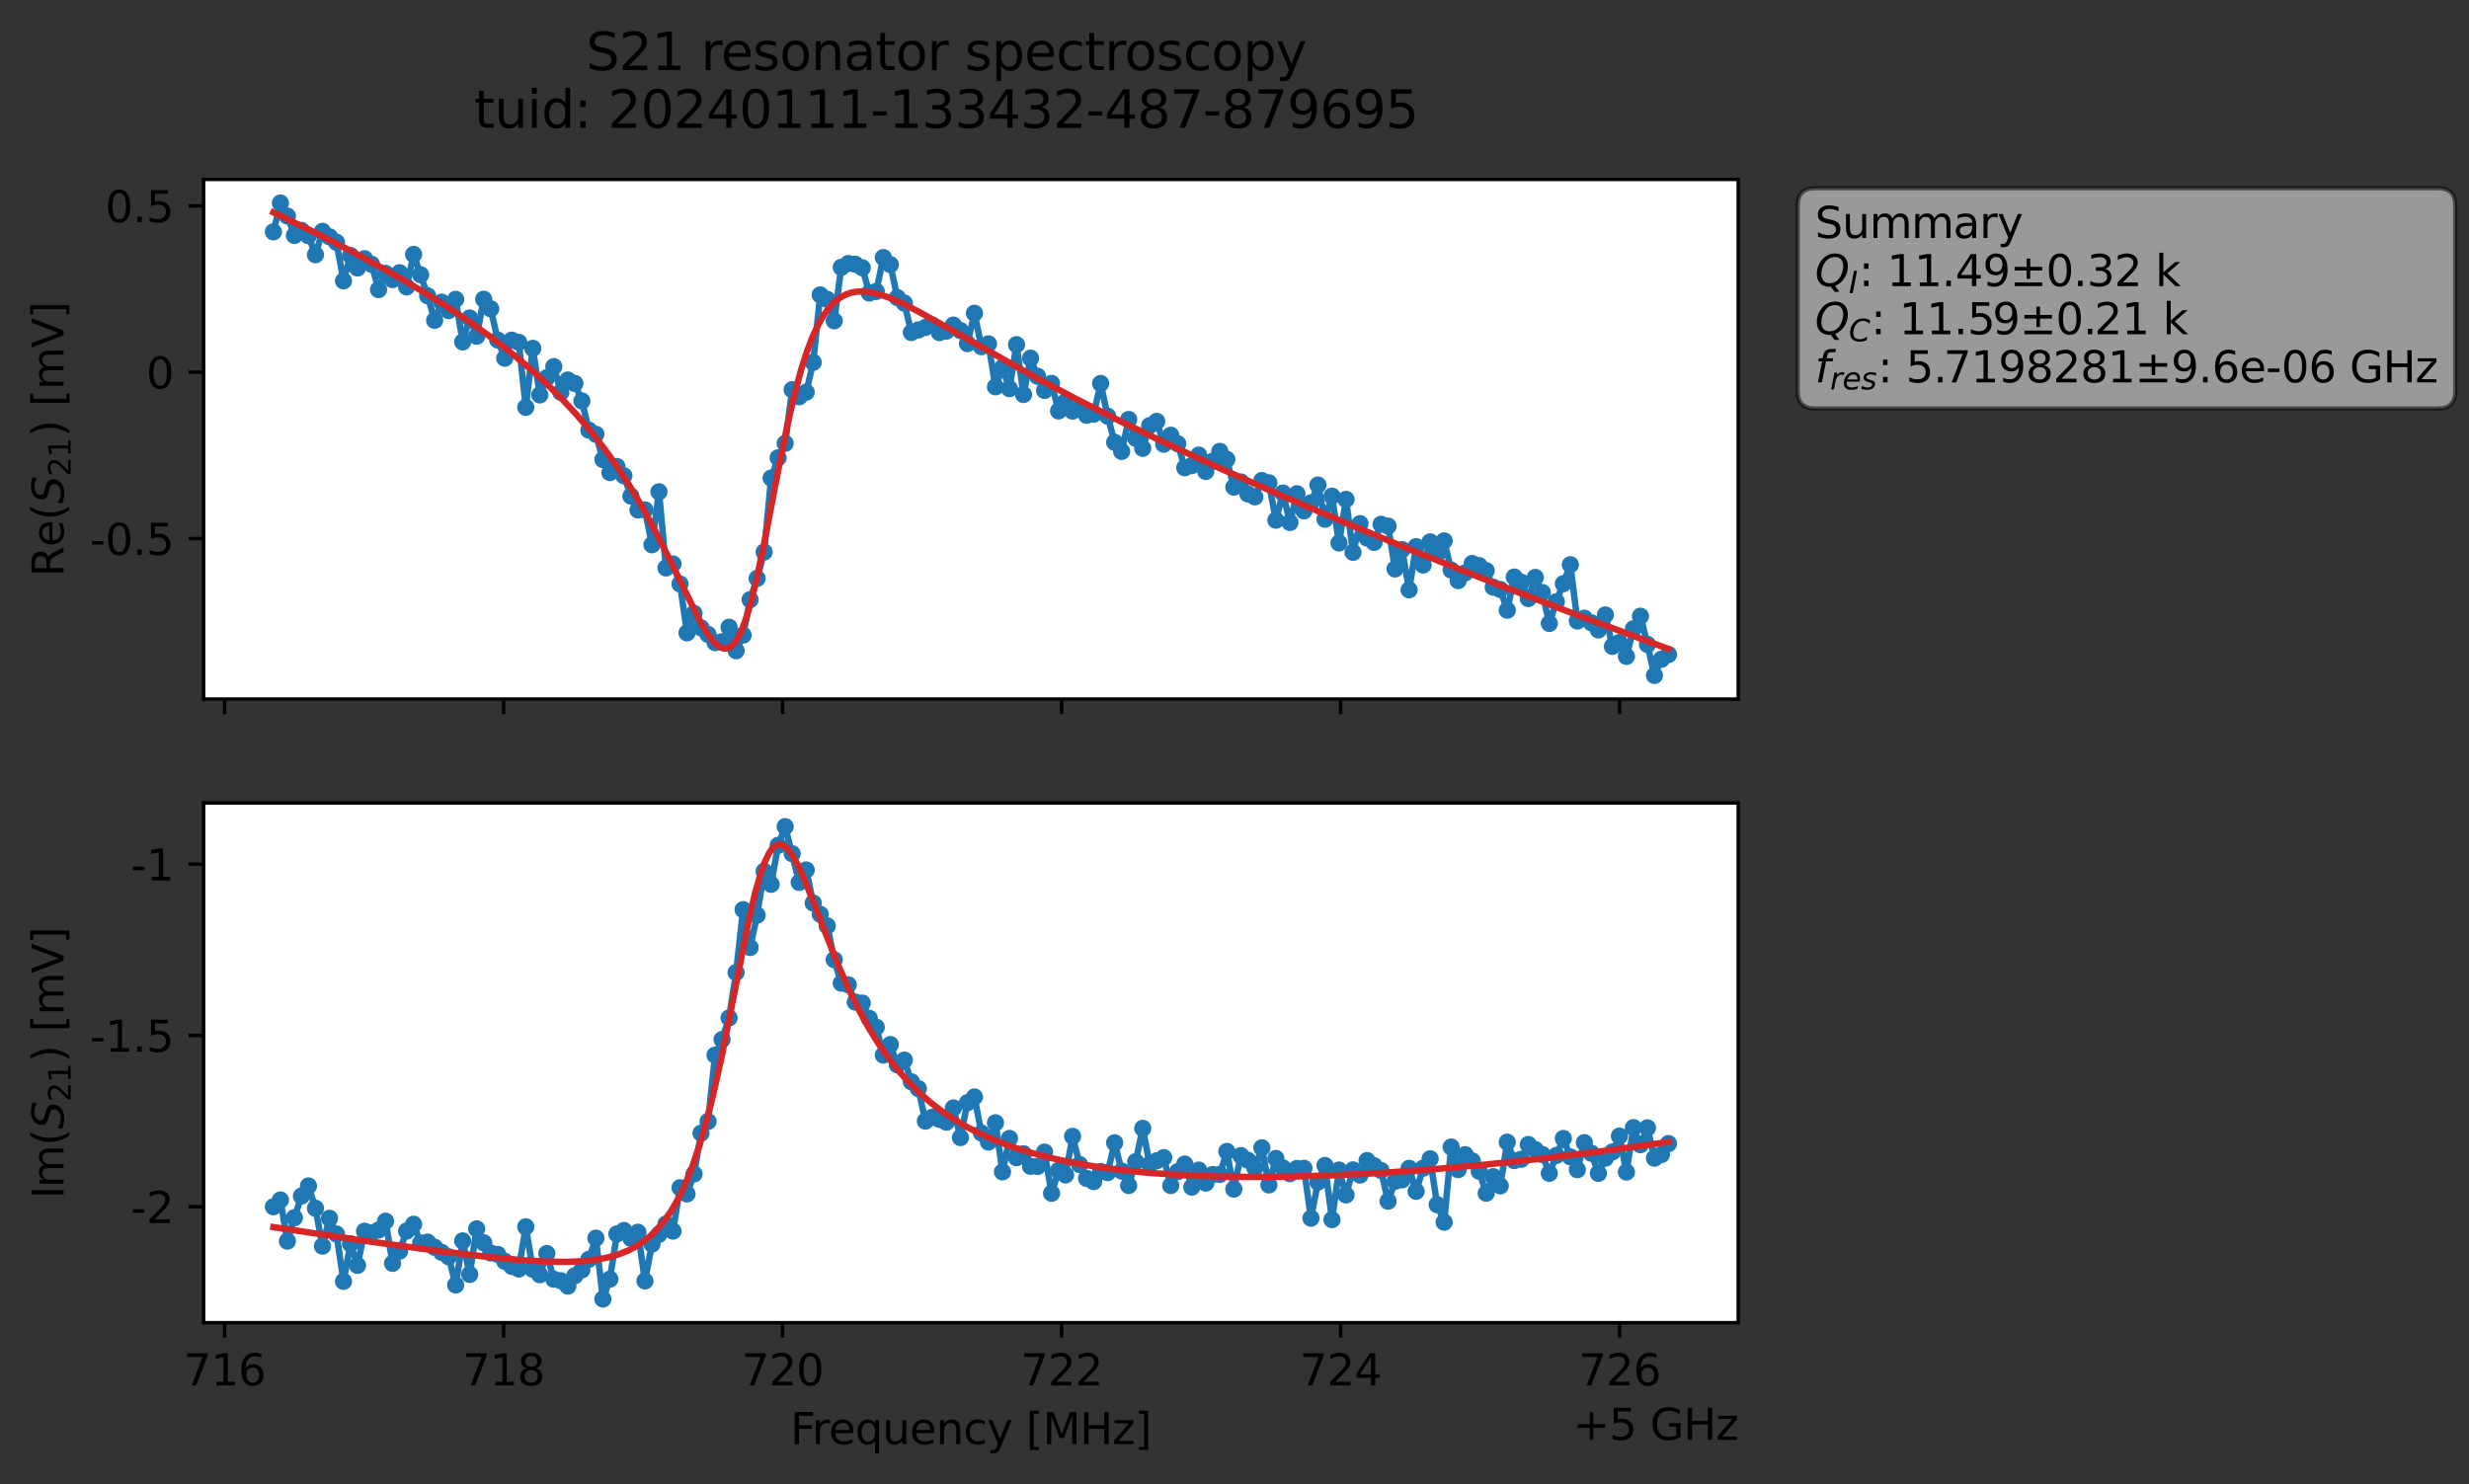 <?xml version="1.0" encoding="utf-8" standalone="no"?>
<!DOCTYPE svg PUBLIC "-//W3C//DTD SVG 1.1//EN"
  "http://www.w3.org/Graphics/SVG/1.1/DTD/svg11.dtd">
<svg xmlns:xlink="http://www.w3.org/1999/xlink" width="574.565pt" height="345.428pt" viewBox="0 0 574.565 345.428" xmlns="http://www.w3.org/2000/svg" version="1.1">
 <rect x="0" y="0" width="574.565" height="345.428" fill="#333333" stroke="none"/>
 <defs>
  <style type="text/css">*{stroke-linejoin: round; stroke-linecap: butt}</style>
 </defs>
 <g id="figure_1">
  <g id="patch_1">
   <path d="M 0 345.428 
L 574.565 345.428 
L 574.565 -0 
L 0 -0 
L 0 345.428 
z
" style="fill: none; opacity: 0"/>
  </g>
  <g id="axes_1">
   <g id="patch_2">
    <path d="M 47.389 162.72 
L 404.509 162.72 
L 404.509 41.76 
L 47.389 41.76 
z
" style="fill: #ffffff"/>
   </g>
   <g id="matplotlib.axis_1">
    <g id="xtick_1">
     <g id="line2d_1">
      <defs>
       <path id="mf6538e3e21" d="M 0 0 
L 0 3.5 
" style="stroke: #000000; stroke-width: 0.8"/>
      </defs>
      <g>
       <use xlink:href="#mf6538e3e21" x="52.259" y="162.72" style="stroke: #000000; stroke-width: 0.8"/>
      </g>
     </g>
    </g>
    <g id="xtick_2">
     <g id="line2d_2">
      <g>
       <use xlink:href="#mf6538e3e21" x="117.19" y="162.72" style="stroke: #000000; stroke-width: 0.8"/>
      </g>
     </g>
    </g>
    <g id="xtick_3">
     <g id="line2d_3">
      <g>
       <use xlink:href="#mf6538e3e21" x="182.121" y="162.72" style="stroke: #000000; stroke-width: 0.8"/>
      </g>
     </g>
    </g>
    <g id="xtick_4">
     <g id="line2d_4">
      <g>
       <use xlink:href="#mf6538e3e21" x="247.052" y="162.72" style="stroke: #000000; stroke-width: 0.8"/>
      </g>
     </g>
    </g>
    <g id="xtick_5">
     <g id="line2d_5">
      <g>
       <use xlink:href="#mf6538e3e21" x="311.983" y="162.72" style="stroke: #000000; stroke-width: 0.8"/>
      </g>
     </g>
    </g>
    <g id="xtick_6">
     <g id="line2d_6">
      <g>
       <use xlink:href="#mf6538e3e21" x="376.913" y="162.72" style="stroke: #000000; stroke-width: 0.8"/>
      </g>
     </g>
    </g>
   </g>
   <g id="matplotlib.axis_2">
    <g id="ytick_1">
     <g id="line2d_7">
      <defs>
       <path id="m30f144566e" d="M 0 0 
L -3.5 0 
" style="stroke: #000000; stroke-width: 0.8"/>
      </defs>
      <g>
       <use xlink:href="#m30f144566e" x="47.389" y="125.355" style="stroke: #000000; stroke-width: 0.8"/>
      </g>
     </g>
     <g id="text_1">
      <!-- -0.5 -->
      <g transform="translate(20.878 129.155) scale(0.1 -0.1)">
       <defs>
        <path id="DejaVuSans-2d" d="M 313 2009 
L 1997 2009 
L 1997 1497 
L 313 1497 
L 313 2009 
z
" transform="scale(0.016)"/>
        <path id="DejaVuSans-30" d="M 2034 4250 
Q 1547 4250 1301 3770 
Q 1056 3291 1056 2328 
Q 1056 1369 1301 889 
Q 1547 409 2034 409 
Q 2525 409 2770 889 
Q 3016 1369 3016 2328 
Q 3016 3291 2770 3770 
Q 2525 4250 2034 4250 
z
M 2034 4750 
Q 2819 4750 3233 4129 
Q 3647 3509 3647 2328 
Q 3647 1150 3233 529 
Q 2819 -91 2034 -91 
Q 1250 -91 836 529 
Q 422 1150 422 2328 
Q 422 3509 836 4129 
Q 1250 4750 2034 4750 
z
" transform="scale(0.016)"/>
        <path id="DejaVuSans-2e" d="M 684 794 
L 1344 794 
L 1344 0 
L 684 0 
L 684 794 
z
" transform="scale(0.016)"/>
        <path id="DejaVuSans-35" d="M 691 4666 
L 3169 4666 
L 3169 4134 
L 1269 4134 
L 1269 2991 
Q 1406 3038 1543 3061 
Q 1681 3084 1819 3084 
Q 2600 3084 3056 2656 
Q 3513 2228 3513 1497 
Q 3513 744 3044 326 
Q 2575 -91 1722 -91 
Q 1428 -91 1123 -41 
Q 819 9 494 109 
L 494 744 
Q 775 591 1075 516 
Q 1375 441 1709 441 
Q 2250 441 2565 725 
Q 2881 1009 2881 1497 
Q 2881 1984 2565 2268 
Q 2250 2553 1709 2553 
Q 1456 2553 1204 2497 
Q 953 2441 691 2322 
L 691 4666 
z
" transform="scale(0.016)"/>
       </defs>
       <use xlink:href="#DejaVuSans-2d"/>
       <use xlink:href="#DejaVuSans-30" x="36.084"/>
       <use xlink:href="#DejaVuSans-2e" x="99.707"/>
       <use xlink:href="#DejaVuSans-35" x="131.494"/>
      </g>
     </g>
    </g>
    <g id="ytick_2">
     <g id="line2d_8">
      <g>
       <use xlink:href="#m30f144566e" x="47.389" y="86.641" style="stroke: #000000; stroke-width: 0.8"/>
      </g>
     </g>
     <g id="text_2">
      <!-- 0 -->
      <g transform="translate(34.027 90.44) scale(0.1 -0.1)">
       <use xlink:href="#DejaVuSans-30"/>
      </g>
     </g>
    </g>
    <g id="ytick_3">
     <g id="line2d_9">
      <g>
       <use xlink:href="#m30f144566e" x="47.389" y="47.926" style="stroke: #000000; stroke-width: 0.8"/>
      </g>
     </g>
     <g id="text_3">
      <!-- 0.5 -->
      <g transform="translate(24.486 51.725) scale(0.1 -0.1)">
       <use xlink:href="#DejaVuSans-30"/>
       <use xlink:href="#DejaVuSans-2e" x="63.623"/>
       <use xlink:href="#DejaVuSans-35" x="95.41"/>
      </g>
     </g>
    </g>
    <g id="text_4">
     <!-- Re$(S_{21})$ [mV] -->
     <g transform="translate(14.798 134.24) rotate(-90) scale(0.1 -0.1)">
      <defs>
       <path id="DejaVuSans-52" d="M 2841 2188 
Q 3044 2119 3236 1894 
Q 3428 1669 3622 1275 
L 4263 0 
L 3584 0 
L 2988 1197 
Q 2756 1666 2539 1819 
Q 2322 1972 1947 1972 
L 1259 1972 
L 1259 0 
L 628 0 
L 628 4666 
L 2053 4666 
Q 2853 4666 3247 4331 
Q 3641 3997 3641 3322 
Q 3641 2881 3436 2590 
Q 3231 2300 2841 2188 
z
M 1259 4147 
L 1259 2491 
L 2053 2491 
Q 2509 2491 2742 2702 
Q 2975 2913 2975 3322 
Q 2975 3731 2742 3939 
Q 2509 4147 2053 4147 
L 1259 4147 
z
" transform="scale(0.016)"/>
       <path id="DejaVuSans-65" d="M 3597 1894 
L 3597 1613 
L 953 1613 
Q 991 1019 1311 708 
Q 1631 397 2203 397 
Q 2534 397 2845 478 
Q 3156 559 3463 722 
L 3463 178 
Q 3153 47 2828 -22 
Q 2503 -91 2169 -91 
Q 1331 -91 842 396 
Q 353 884 353 1716 
Q 353 2575 817 3079 
Q 1281 3584 2069 3584 
Q 2775 3584 3186 3129 
Q 3597 2675 3597 1894 
z
M 3022 2063 
Q 3016 2534 2758 2815 
Q 2500 3097 2075 3097 
Q 1594 3097 1305 2825 
Q 1016 2553 972 2059 
L 3022 2063 
z
" transform="scale(0.016)"/>
       <path id="DejaVuSans-28" d="M 1984 4856 
Q 1566 4138 1362 3434 
Q 1159 2731 1159 2009 
Q 1159 1288 1364 580 
Q 1569 -128 1984 -844 
L 1484 -844 
Q 1016 -109 783 600 
Q 550 1309 550 2009 
Q 550 2706 781 3412 
Q 1013 4119 1484 4856 
L 1984 4856 
z
" transform="scale(0.016)"/>
       <path id="DejaVuSans-Oblique-53" d="M 3859 4513 
L 3738 3897 
Q 3422 4066 3111 4152 
Q 2800 4238 2509 4238 
Q 1944 4238 1609 3991 
Q 1275 3744 1275 3334 
Q 1275 3109 1398 2989 
Q 1522 2869 2034 2731 
L 2413 2638 
Q 3053 2472 3303 2217 
Q 3553 1963 3553 1503 
Q 3553 797 2998 353 
Q 2444 -91 1538 -91 
Q 1166 -91 791 -17 
Q 416 56 38 206 
L 166 856 
Q 513 641 861 531 
Q 1209 422 1556 422 
Q 2147 422 2503 684 
Q 2859 947 2859 1369 
Q 2859 1650 2717 1795 
Q 2575 1941 2106 2059 
L 1728 2156 
Q 1081 2325 845 2545 
Q 609 2766 609 3163 
Q 609 3859 1145 4304 
Q 1681 4750 2541 4750 
Q 2875 4750 3203 4690 
Q 3531 4631 3859 4513 
z
" transform="scale(0.016)"/>
       <path id="DejaVuSans-32" d="M 1228 531 
L 3431 531 
L 3431 0 
L 469 0 
L 469 531 
Q 828 903 1448 1529 
Q 2069 2156 2228 2338 
Q 2531 2678 2651 2914 
Q 2772 3150 2772 3378 
Q 2772 3750 2511 3984 
Q 2250 4219 1831 4219 
Q 1534 4219 1204 4116 
Q 875 4013 500 3803 
L 500 4441 
Q 881 4594 1212 4672 
Q 1544 4750 1819 4750 
Q 2544 4750 2975 4387 
Q 3406 4025 3406 3419 
Q 3406 3131 3298 2873 
Q 3191 2616 2906 2266 
Q 2828 2175 2409 1742 
Q 1991 1309 1228 531 
z
" transform="scale(0.016)"/>
       <path id="DejaVuSans-31" d="M 794 531 
L 1825 531 
L 1825 4091 
L 703 3866 
L 703 4441 
L 1819 4666 
L 2450 4666 
L 2450 531 
L 3481 531 
L 3481 0 
L 794 0 
L 794 531 
z
" transform="scale(0.016)"/>
       <path id="DejaVuSans-29" d="M 513 4856 
L 1013 4856 
Q 1481 4119 1714 3412 
Q 1947 2706 1947 2009 
Q 1947 1309 1714 600 
Q 1481 -109 1013 -844 
L 513 -844 
Q 928 -128 1133 580 
Q 1338 1288 1338 2009 
Q 1338 2731 1133 3434 
Q 928 4138 513 4856 
z
" transform="scale(0.016)"/>
       <path id="DejaVuSans-20" transform="scale(0.016)"/>
       <path id="DejaVuSans-5b" d="M 550 4863 
L 1875 4863 
L 1875 4416 
L 1125 4416 
L 1125 -397 
L 1875 -397 
L 1875 -844 
L 550 -844 
L 550 4863 
z
" transform="scale(0.016)"/>
       <path id="DejaVuSans-6d" d="M 3328 2828 
Q 3544 3216 3844 3400 
Q 4144 3584 4550 3584 
Q 5097 3584 5394 3201 
Q 5691 2819 5691 2113 
L 5691 0 
L 5113 0 
L 5113 2094 
Q 5113 2597 4934 2840 
Q 4756 3084 4391 3084 
Q 3944 3084 3684 2787 
Q 3425 2491 3425 1978 
L 3425 0 
L 2847 0 
L 2847 2094 
Q 2847 2600 2669 2842 
Q 2491 3084 2119 3084 
Q 1678 3084 1418 2786 
Q 1159 2488 1159 1978 
L 1159 0 
L 581 0 
L 581 3500 
L 1159 3500 
L 1159 2956 
Q 1356 3278 1631 3431 
Q 1906 3584 2284 3584 
Q 2666 3584 2933 3390 
Q 3200 3197 3328 2828 
z
" transform="scale(0.016)"/>
       <path id="DejaVuSans-56" d="M 1831 0 
L 50 4666 
L 709 4666 
L 2188 738 
L 3669 4666 
L 4325 4666 
L 2547 0 
L 1831 0 
z
" transform="scale(0.016)"/>
       <path id="DejaVuSans-5d" d="M 1947 4863 
L 1947 -844 
L 622 -844 
L 622 -397 
L 1369 -397 
L 1369 4416 
L 622 4416 
L 622 4863 
L 1947 4863 
z
" transform="scale(0.016)"/>
      </defs>
      <use xlink:href="#DejaVuSans-52" transform="translate(0 0.016)"/>
      <use xlink:href="#DejaVuSans-65" transform="translate(69.482 0.016)"/>
      <use xlink:href="#DejaVuSans-28" transform="translate(131.006 0.016)"/>
      <use xlink:href="#DejaVuSans-Oblique-53" transform="translate(170.02 0.016)"/>
      <use xlink:href="#DejaVuSans-32" transform="translate(233.496 -16.391) scale(0.7)"/>
      <use xlink:href="#DejaVuSans-31" transform="translate(278.032 -16.391) scale(0.7)"/>
      <use xlink:href="#DejaVuSans-29" transform="translate(325.303 0.016)"/>
      <use xlink:href="#DejaVuSans-20" transform="translate(364.316 0.016)"/>
      <use xlink:href="#DejaVuSans-5b" transform="translate(396.104 0.016)"/>
      <use xlink:href="#DejaVuSans-6d" transform="translate(435.117 0.016)"/>
      <use xlink:href="#DejaVuSans-56" transform="translate(532.529 0.016)"/>
      <use xlink:href="#DejaVuSans-5d" transform="translate(600.938 0.016)"/>
     </g>
    </g>
   </g>
   <g id="line2d_10">
    <path d="M 63.622 53.962 
L 65.253 47.258 
L 66.885 50.294 
L 68.516 54.802 
L 70.148 53.624 
L 71.779 54.873 
L 73.41 59.295 
L 75.042 53.848 
L 78.305 56.396 
L 79.936 65.375 
L 81.568 59.467 
L 83.199 62.377 
L 84.83 60.217 
L 86.462 61.525 
L 88.093 67.413 
L 89.725 63.625 
L 91.356 65.087 
L 92.988 63.477 
L 94.619 66.786 
L 96.25 59.217 
L 99.513 68.854 
L 101.145 74.566 
L 102.776 70.336 
L 104.408 72.297 
L 106.039 69.671 
L 107.67 79.592 
L 109.302 74.012 
L 110.933 78.265 
L 112.565 69.65 
L 114.196 71.88 
L 115.828 79.153 
L 117.459 83.385 
L 119.09 79.176 
L 120.722 79.685 
L 122.353 94.81 
L 123.985 81.088 
L 125.616 91.922 
L 127.248 87.925 
L 128.879 85.34 
L 130.51 91.31 
L 132.142 88.454 
L 133.773 89.257 
L 135.405 93.335 
L 137.036 100.128 
L 138.668 101.092 
L 140.299 106.964 
L 141.93 109.996 
L 143.562 108.58 
L 145.193 110.748 
L 146.825 115.488 
L 148.456 118.715 
L 150.088 118.681 
L 151.719 126.802 
L 153.35 114.475 
L 154.982 132.192 
L 156.613 131.275 
L 158.245 135.933 
L 159.876 147.312 
L 161.508 142.785 
L 163.139 146.148 
L 164.77 147.681 
L 166.402 149.583 
L 168.033 149.381 
L 169.665 146.004 
L 171.296 151.469 
L 172.928 147.845 
L 174.559 139.59 
L 176.19 134.637 
L 177.822 128.493 
L 179.453 111.277 
L 181.085 106.557 
L 182.716 103.207 
L 184.348 90.702 
L 185.979 92.351 
L 187.61 91.286 
L 189.242 84.33 
L 190.873 68.648 
L 192.505 69.689 
L 194.136 74.677 
L 195.768 62.222 
L 197.399 61.344 
L 199.03 61.516 
L 200.662 62.333 
L 202.293 68.209 
L 203.925 67.84 
L 205.556 59.948 
L 207.188 61.596 
L 208.819 69.27 
L 210.45 70.549 
L 212.082 77.402 
L 215.345 76.221 
L 216.976 75.716 
L 218.608 77.416 
L 220.239 77.07 
L 221.87 75.67 
L 223.502 76.943 
L 225.133 79.976 
L 226.765 72.913 
L 228.396 80.7 
L 230.028 80.041 
L 231.659 90.048 
L 233.29 85.588 
L 234.922 90.475 
L 236.553 80.225 
L 238.185 91.837 
L 239.816 83.369 
L 241.448 87.581 
L 243.079 90.879 
L 244.711 89.238 
L 246.342 95.658 
L 247.973 93.48 
L 249.605 95.69 
L 251.236 95.153 
L 252.868 96.661 
L 254.499 96.422 
L 256.131 89.258 
L 257.762 96.88 
L 259.393 102.956 
L 261.025 105.079 
L 262.656 97.643 
L 264.288 102.027 
L 265.919 104.351 
L 267.551 99.061 
L 269.182 98.079 
L 270.813 103.399 
L 272.445 101.302 
L 274.076 103.276 
L 275.708 108.88 
L 277.339 108.385 
L 278.971 105.933 
L 280.602 109.749 
L 283.865 105.059 
L 285.496 106.928 
L 287.128 113.395 
L 288.759 112.18 
L 290.391 114.966 
L 292.022 115.657 
L 293.653 111.852 
L 295.285 112.378 
L 296.916 121.085 
L 298.548 114.755 
L 300.179 121.618 
L 301.811 114.93 
L 303.442 118.917 
L 305.073 117.039 
L 306.705 112.899 
L 308.336 120.851 
L 309.968 115.488 
L 311.599 126.39 
L 313.231 116.235 
L 314.862 128.57 
L 316.493 121.886 
L 318.125 125.225 
L 319.756 126.247 
L 321.388 122.032 
L 323.019 122.466 
L 324.651 132.431 
L 326.282 127.931 
L 327.913 137.288 
L 329.545 127.243 
L 331.176 131.519 
L 332.808 126.126 
L 334.439 128.942 
L 336.071 125.893 
L 337.702 132.687 
L 339.333 135.148 
L 340.965 133.344 
L 342.596 131.16 
L 344.228 131.66 
L 345.859 132.828 
L 347.491 136.677 
L 349.122 137.21 
L 350.753 142.043 
L 352.385 134.323 
L 354.016 135.538 
L 355.648 139.322 
L 357.279 134.407 
L 358.911 137.91 
L 360.542 145.118 
L 362.173 140.051 
L 365.436 131.448 
L 367.068 144.556 
L 368.699 143.906 
L 370.331 144.966 
L 371.962 146.629 
L 373.593 143.131 
L 375.225 150.469 
L 376.856 149.55 
L 378.488 152.791 
L 380.119 146.366 
L 381.751 143.434 
L 383.382 150.005 
L 385.013 157.222 
L 386.645 153.443 
L 388.276 152.36 
L 388.276 152.36 
" clip-path="url(#pc9e0229d8b)" style="fill: none; stroke: #1f77b4; stroke-width: 1.5; stroke-linecap: square"/>
    <defs>
     <path id="m5387b37c45" d="M 0 1.5 
C 0.398 1.5 0.779 1.342 1.061 1.061 
C 1.342 0.779 1.5 0.398 1.5 0 
C 1.5 -0.398 1.342 -0.779 1.061 -1.061 
C 0.779 -1.342 0.398 -1.5 0 -1.5 
C -0.398 -1.5 -0.779 -1.342 -1.061 -1.061 
C -1.342 -0.779 -1.5 -0.398 -1.5 0 
C -1.5 0.398 -1.342 0.779 -1.061 1.061 
C -0.779 1.342 -0.398 1.5 0 1.5 
z
" style="stroke: #1f77b4"/>
    </defs>
    <g clip-path="url(#pc9e0229d8b)">
     <use xlink:href="#m5387b37c45" x="63.622" y="53.962" style="fill: #1f77b4; stroke: #1f77b4"/>
     <use xlink:href="#m5387b37c45" x="65.253" y="47.258" style="fill: #1f77b4; stroke: #1f77b4"/>
     <use xlink:href="#m5387b37c45" x="66.885" y="50.294" style="fill: #1f77b4; stroke: #1f77b4"/>
     <use xlink:href="#m5387b37c45" x="68.516" y="54.802" style="fill: #1f77b4; stroke: #1f77b4"/>
     <use xlink:href="#m5387b37c45" x="70.148" y="53.624" style="fill: #1f77b4; stroke: #1f77b4"/>
     <use xlink:href="#m5387b37c45" x="71.779" y="54.873" style="fill: #1f77b4; stroke: #1f77b4"/>
     <use xlink:href="#m5387b37c45" x="73.41" y="59.295" style="fill: #1f77b4; stroke: #1f77b4"/>
     <use xlink:href="#m5387b37c45" x="75.042" y="53.848" style="fill: #1f77b4; stroke: #1f77b4"/>
     <use xlink:href="#m5387b37c45" x="76.673" y="55.112" style="fill: #1f77b4; stroke: #1f77b4"/>
     <use xlink:href="#m5387b37c45" x="78.305" y="56.396" style="fill: #1f77b4; stroke: #1f77b4"/>
     <use xlink:href="#m5387b37c45" x="79.936" y="65.375" style="fill: #1f77b4; stroke: #1f77b4"/>
     <use xlink:href="#m5387b37c45" x="81.568" y="59.467" style="fill: #1f77b4; stroke: #1f77b4"/>
     <use xlink:href="#m5387b37c45" x="83.199" y="62.377" style="fill: #1f77b4; stroke: #1f77b4"/>
     <use xlink:href="#m5387b37c45" x="84.83" y="60.217" style="fill: #1f77b4; stroke: #1f77b4"/>
     <use xlink:href="#m5387b37c45" x="86.462" y="61.525" style="fill: #1f77b4; stroke: #1f77b4"/>
     <use xlink:href="#m5387b37c45" x="88.093" y="67.413" style="fill: #1f77b4; stroke: #1f77b4"/>
     <use xlink:href="#m5387b37c45" x="89.725" y="63.625" style="fill: #1f77b4; stroke: #1f77b4"/>
     <use xlink:href="#m5387b37c45" x="91.356" y="65.087" style="fill: #1f77b4; stroke: #1f77b4"/>
     <use xlink:href="#m5387b37c45" x="92.988" y="63.477" style="fill: #1f77b4; stroke: #1f77b4"/>
     <use xlink:href="#m5387b37c45" x="94.619" y="66.786" style="fill: #1f77b4; stroke: #1f77b4"/>
     <use xlink:href="#m5387b37c45" x="96.25" y="59.217" style="fill: #1f77b4; stroke: #1f77b4"/>
     <use xlink:href="#m5387b37c45" x="97.882" y="63.958" style="fill: #1f77b4; stroke: #1f77b4"/>
     <use xlink:href="#m5387b37c45" x="99.513" y="68.854" style="fill: #1f77b4; stroke: #1f77b4"/>
     <use xlink:href="#m5387b37c45" x="101.145" y="74.566" style="fill: #1f77b4; stroke: #1f77b4"/>
     <use xlink:href="#m5387b37c45" x="102.776" y="70.336" style="fill: #1f77b4; stroke: #1f77b4"/>
     <use xlink:href="#m5387b37c45" x="104.408" y="72.297" style="fill: #1f77b4; stroke: #1f77b4"/>
     <use xlink:href="#m5387b37c45" x="106.039" y="69.671" style="fill: #1f77b4; stroke: #1f77b4"/>
     <use xlink:href="#m5387b37c45" x="107.67" y="79.592" style="fill: #1f77b4; stroke: #1f77b4"/>
     <use xlink:href="#m5387b37c45" x="109.302" y="74.012" style="fill: #1f77b4; stroke: #1f77b4"/>
     <use xlink:href="#m5387b37c45" x="110.933" y="78.265" style="fill: #1f77b4; stroke: #1f77b4"/>
     <use xlink:href="#m5387b37c45" x="112.565" y="69.65" style="fill: #1f77b4; stroke: #1f77b4"/>
     <use xlink:href="#m5387b37c45" x="114.196" y="71.88" style="fill: #1f77b4; stroke: #1f77b4"/>
     <use xlink:href="#m5387b37c45" x="115.828" y="79.153" style="fill: #1f77b4; stroke: #1f77b4"/>
     <use xlink:href="#m5387b37c45" x="117.459" y="83.385" style="fill: #1f77b4; stroke: #1f77b4"/>
     <use xlink:href="#m5387b37c45" x="119.09" y="79.176" style="fill: #1f77b4; stroke: #1f77b4"/>
     <use xlink:href="#m5387b37c45" x="120.722" y="79.685" style="fill: #1f77b4; stroke: #1f77b4"/>
     <use xlink:href="#m5387b37c45" x="122.353" y="94.81" style="fill: #1f77b4; stroke: #1f77b4"/>
     <use xlink:href="#m5387b37c45" x="123.985" y="81.088" style="fill: #1f77b4; stroke: #1f77b4"/>
     <use xlink:href="#m5387b37c45" x="125.616" y="91.922" style="fill: #1f77b4; stroke: #1f77b4"/>
     <use xlink:href="#m5387b37c45" x="127.248" y="87.925" style="fill: #1f77b4; stroke: #1f77b4"/>
     <use xlink:href="#m5387b37c45" x="128.879" y="85.34" style="fill: #1f77b4; stroke: #1f77b4"/>
     <use xlink:href="#m5387b37c45" x="130.51" y="91.31" style="fill: #1f77b4; stroke: #1f77b4"/>
     <use xlink:href="#m5387b37c45" x="132.142" y="88.454" style="fill: #1f77b4; stroke: #1f77b4"/>
     <use xlink:href="#m5387b37c45" x="133.773" y="89.257" style="fill: #1f77b4; stroke: #1f77b4"/>
     <use xlink:href="#m5387b37c45" x="135.405" y="93.335" style="fill: #1f77b4; stroke: #1f77b4"/>
     <use xlink:href="#m5387b37c45" x="137.036" y="100.128" style="fill: #1f77b4; stroke: #1f77b4"/>
     <use xlink:href="#m5387b37c45" x="138.668" y="101.092" style="fill: #1f77b4; stroke: #1f77b4"/>
     <use xlink:href="#m5387b37c45" x="140.299" y="106.964" style="fill: #1f77b4; stroke: #1f77b4"/>
     <use xlink:href="#m5387b37c45" x="141.93" y="109.996" style="fill: #1f77b4; stroke: #1f77b4"/>
     <use xlink:href="#m5387b37c45" x="143.562" y="108.58" style="fill: #1f77b4; stroke: #1f77b4"/>
     <use xlink:href="#m5387b37c45" x="145.193" y="110.748" style="fill: #1f77b4; stroke: #1f77b4"/>
     <use xlink:href="#m5387b37c45" x="146.825" y="115.488" style="fill: #1f77b4; stroke: #1f77b4"/>
     <use xlink:href="#m5387b37c45" x="148.456" y="118.715" style="fill: #1f77b4; stroke: #1f77b4"/>
     <use xlink:href="#m5387b37c45" x="150.088" y="118.681" style="fill: #1f77b4; stroke: #1f77b4"/>
     <use xlink:href="#m5387b37c45" x="151.719" y="126.802" style="fill: #1f77b4; stroke: #1f77b4"/>
     <use xlink:href="#m5387b37c45" x="153.35" y="114.475" style="fill: #1f77b4; stroke: #1f77b4"/>
     <use xlink:href="#m5387b37c45" x="154.982" y="132.192" style="fill: #1f77b4; stroke: #1f77b4"/>
     <use xlink:href="#m5387b37c45" x="156.613" y="131.275" style="fill: #1f77b4; stroke: #1f77b4"/>
     <use xlink:href="#m5387b37c45" x="158.245" y="135.933" style="fill: #1f77b4; stroke: #1f77b4"/>
     <use xlink:href="#m5387b37c45" x="159.876" y="147.312" style="fill: #1f77b4; stroke: #1f77b4"/>
     <use xlink:href="#m5387b37c45" x="161.508" y="142.785" style="fill: #1f77b4; stroke: #1f77b4"/>
     <use xlink:href="#m5387b37c45" x="163.139" y="146.148" style="fill: #1f77b4; stroke: #1f77b4"/>
     <use xlink:href="#m5387b37c45" x="164.77" y="147.681" style="fill: #1f77b4; stroke: #1f77b4"/>
     <use xlink:href="#m5387b37c45" x="166.402" y="149.583" style="fill: #1f77b4; stroke: #1f77b4"/>
     <use xlink:href="#m5387b37c45" x="168.033" y="149.381" style="fill: #1f77b4; stroke: #1f77b4"/>
     <use xlink:href="#m5387b37c45" x="169.665" y="146.004" style="fill: #1f77b4; stroke: #1f77b4"/>
     <use xlink:href="#m5387b37c45" x="171.296" y="151.469" style="fill: #1f77b4; stroke: #1f77b4"/>
     <use xlink:href="#m5387b37c45" x="172.928" y="147.845" style="fill: #1f77b4; stroke: #1f77b4"/>
     <use xlink:href="#m5387b37c45" x="174.559" y="139.59" style="fill: #1f77b4; stroke: #1f77b4"/>
     <use xlink:href="#m5387b37c45" x="176.19" y="134.637" style="fill: #1f77b4; stroke: #1f77b4"/>
     <use xlink:href="#m5387b37c45" x="177.822" y="128.493" style="fill: #1f77b4; stroke: #1f77b4"/>
     <use xlink:href="#m5387b37c45" x="179.453" y="111.277" style="fill: #1f77b4; stroke: #1f77b4"/>
     <use xlink:href="#m5387b37c45" x="181.085" y="106.557" style="fill: #1f77b4; stroke: #1f77b4"/>
     <use xlink:href="#m5387b37c45" x="182.716" y="103.207" style="fill: #1f77b4; stroke: #1f77b4"/>
     <use xlink:href="#m5387b37c45" x="184.348" y="90.702" style="fill: #1f77b4; stroke: #1f77b4"/>
     <use xlink:href="#m5387b37c45" x="185.979" y="92.351" style="fill: #1f77b4; stroke: #1f77b4"/>
     <use xlink:href="#m5387b37c45" x="187.61" y="91.286" style="fill: #1f77b4; stroke: #1f77b4"/>
     <use xlink:href="#m5387b37c45" x="189.242" y="84.33" style="fill: #1f77b4; stroke: #1f77b4"/>
     <use xlink:href="#m5387b37c45" x="190.873" y="68.648" style="fill: #1f77b4; stroke: #1f77b4"/>
     <use xlink:href="#m5387b37c45" x="192.505" y="69.689" style="fill: #1f77b4; stroke: #1f77b4"/>
     <use xlink:href="#m5387b37c45" x="194.136" y="74.677" style="fill: #1f77b4; stroke: #1f77b4"/>
     <use xlink:href="#m5387b37c45" x="195.768" y="62.222" style="fill: #1f77b4; stroke: #1f77b4"/>
     <use xlink:href="#m5387b37c45" x="197.399" y="61.344" style="fill: #1f77b4; stroke: #1f77b4"/>
     <use xlink:href="#m5387b37c45" x="199.03" y="61.516" style="fill: #1f77b4; stroke: #1f77b4"/>
     <use xlink:href="#m5387b37c45" x="200.662" y="62.333" style="fill: #1f77b4; stroke: #1f77b4"/>
     <use xlink:href="#m5387b37c45" x="202.293" y="68.209" style="fill: #1f77b4; stroke: #1f77b4"/>
     <use xlink:href="#m5387b37c45" x="203.925" y="67.84" style="fill: #1f77b4; stroke: #1f77b4"/>
     <use xlink:href="#m5387b37c45" x="205.556" y="59.948" style="fill: #1f77b4; stroke: #1f77b4"/>
     <use xlink:href="#m5387b37c45" x="207.188" y="61.596" style="fill: #1f77b4; stroke: #1f77b4"/>
     <use xlink:href="#m5387b37c45" x="208.819" y="69.27" style="fill: #1f77b4; stroke: #1f77b4"/>
     <use xlink:href="#m5387b37c45" x="210.45" y="70.549" style="fill: #1f77b4; stroke: #1f77b4"/>
     <use xlink:href="#m5387b37c45" x="212.082" y="77.402" style="fill: #1f77b4; stroke: #1f77b4"/>
     <use xlink:href="#m5387b37c45" x="213.713" y="76.801" style="fill: #1f77b4; stroke: #1f77b4"/>
     <use xlink:href="#m5387b37c45" x="215.345" y="76.221" style="fill: #1f77b4; stroke: #1f77b4"/>
     <use xlink:href="#m5387b37c45" x="216.976" y="75.716" style="fill: #1f77b4; stroke: #1f77b4"/>
     <use xlink:href="#m5387b37c45" x="218.608" y="77.416" style="fill: #1f77b4; stroke: #1f77b4"/>
     <use xlink:href="#m5387b37c45" x="220.239" y="77.07" style="fill: #1f77b4; stroke: #1f77b4"/>
     <use xlink:href="#m5387b37c45" x="221.87" y="75.67" style="fill: #1f77b4; stroke: #1f77b4"/>
     <use xlink:href="#m5387b37c45" x="223.502" y="76.943" style="fill: #1f77b4; stroke: #1f77b4"/>
     <use xlink:href="#m5387b37c45" x="225.133" y="79.976" style="fill: #1f77b4; stroke: #1f77b4"/>
     <use xlink:href="#m5387b37c45" x="226.765" y="72.913" style="fill: #1f77b4; stroke: #1f77b4"/>
     <use xlink:href="#m5387b37c45" x="228.396" y="80.7" style="fill: #1f77b4; stroke: #1f77b4"/>
     <use xlink:href="#m5387b37c45" x="230.028" y="80.041" style="fill: #1f77b4; stroke: #1f77b4"/>
     <use xlink:href="#m5387b37c45" x="231.659" y="90.048" style="fill: #1f77b4; stroke: #1f77b4"/>
     <use xlink:href="#m5387b37c45" x="233.29" y="85.588" style="fill: #1f77b4; stroke: #1f77b4"/>
     <use xlink:href="#m5387b37c45" x="234.922" y="90.475" style="fill: #1f77b4; stroke: #1f77b4"/>
     <use xlink:href="#m5387b37c45" x="236.553" y="80.225" style="fill: #1f77b4; stroke: #1f77b4"/>
     <use xlink:href="#m5387b37c45" x="238.185" y="91.837" style="fill: #1f77b4; stroke: #1f77b4"/>
     <use xlink:href="#m5387b37c45" x="239.816" y="83.369" style="fill: #1f77b4; stroke: #1f77b4"/>
     <use xlink:href="#m5387b37c45" x="241.448" y="87.581" style="fill: #1f77b4; stroke: #1f77b4"/>
     <use xlink:href="#m5387b37c45" x="243.079" y="90.879" style="fill: #1f77b4; stroke: #1f77b4"/>
     <use xlink:href="#m5387b37c45" x="244.711" y="89.238" style="fill: #1f77b4; stroke: #1f77b4"/>
     <use xlink:href="#m5387b37c45" x="246.342" y="95.658" style="fill: #1f77b4; stroke: #1f77b4"/>
     <use xlink:href="#m5387b37c45" x="247.973" y="93.48" style="fill: #1f77b4; stroke: #1f77b4"/>
     <use xlink:href="#m5387b37c45" x="249.605" y="95.69" style="fill: #1f77b4; stroke: #1f77b4"/>
     <use xlink:href="#m5387b37c45" x="251.236" y="95.153" style="fill: #1f77b4; stroke: #1f77b4"/>
     <use xlink:href="#m5387b37c45" x="252.868" y="96.661" style="fill: #1f77b4; stroke: #1f77b4"/>
     <use xlink:href="#m5387b37c45" x="254.499" y="96.422" style="fill: #1f77b4; stroke: #1f77b4"/>
     <use xlink:href="#m5387b37c45" x="256.131" y="89.258" style="fill: #1f77b4; stroke: #1f77b4"/>
     <use xlink:href="#m5387b37c45" x="257.762" y="96.88" style="fill: #1f77b4; stroke: #1f77b4"/>
     <use xlink:href="#m5387b37c45" x="259.393" y="102.956" style="fill: #1f77b4; stroke: #1f77b4"/>
     <use xlink:href="#m5387b37c45" x="261.025" y="105.079" style="fill: #1f77b4; stroke: #1f77b4"/>
     <use xlink:href="#m5387b37c45" x="262.656" y="97.643" style="fill: #1f77b4; stroke: #1f77b4"/>
     <use xlink:href="#m5387b37c45" x="264.288" y="102.027" style="fill: #1f77b4; stroke: #1f77b4"/>
     <use xlink:href="#m5387b37c45" x="265.919" y="104.351" style="fill: #1f77b4; stroke: #1f77b4"/>
     <use xlink:href="#m5387b37c45" x="267.551" y="99.061" style="fill: #1f77b4; stroke: #1f77b4"/>
     <use xlink:href="#m5387b37c45" x="269.182" y="98.079" style="fill: #1f77b4; stroke: #1f77b4"/>
     <use xlink:href="#m5387b37c45" x="270.813" y="103.399" style="fill: #1f77b4; stroke: #1f77b4"/>
     <use xlink:href="#m5387b37c45" x="272.445" y="101.302" style="fill: #1f77b4; stroke: #1f77b4"/>
     <use xlink:href="#m5387b37c45" x="274.076" y="103.276" style="fill: #1f77b4; stroke: #1f77b4"/>
     <use xlink:href="#m5387b37c45" x="275.708" y="108.88" style="fill: #1f77b4; stroke: #1f77b4"/>
     <use xlink:href="#m5387b37c45" x="277.339" y="108.385" style="fill: #1f77b4; stroke: #1f77b4"/>
     <use xlink:href="#m5387b37c45" x="278.971" y="105.933" style="fill: #1f77b4; stroke: #1f77b4"/>
     <use xlink:href="#m5387b37c45" x="280.602" y="109.749" style="fill: #1f77b4; stroke: #1f77b4"/>
     <use xlink:href="#m5387b37c45" x="282.233" y="107.353" style="fill: #1f77b4; stroke: #1f77b4"/>
     <use xlink:href="#m5387b37c45" x="283.865" y="105.059" style="fill: #1f77b4; stroke: #1f77b4"/>
     <use xlink:href="#m5387b37c45" x="285.496" y="106.928" style="fill: #1f77b4; stroke: #1f77b4"/>
     <use xlink:href="#m5387b37c45" x="287.128" y="113.395" style="fill: #1f77b4; stroke: #1f77b4"/>
     <use xlink:href="#m5387b37c45" x="288.759" y="112.18" style="fill: #1f77b4; stroke: #1f77b4"/>
     <use xlink:href="#m5387b37c45" x="290.391" y="114.966" style="fill: #1f77b4; stroke: #1f77b4"/>
     <use xlink:href="#m5387b37c45" x="292.022" y="115.657" style="fill: #1f77b4; stroke: #1f77b4"/>
     <use xlink:href="#m5387b37c45" x="293.653" y="111.852" style="fill: #1f77b4; stroke: #1f77b4"/>
     <use xlink:href="#m5387b37c45" x="295.285" y="112.378" style="fill: #1f77b4; stroke: #1f77b4"/>
     <use xlink:href="#m5387b37c45" x="296.916" y="121.085" style="fill: #1f77b4; stroke: #1f77b4"/>
     <use xlink:href="#m5387b37c45" x="298.548" y="114.755" style="fill: #1f77b4; stroke: #1f77b4"/>
     <use xlink:href="#m5387b37c45" x="300.179" y="121.618" style="fill: #1f77b4; stroke: #1f77b4"/>
     <use xlink:href="#m5387b37c45" x="301.811" y="114.93" style="fill: #1f77b4; stroke: #1f77b4"/>
     <use xlink:href="#m5387b37c45" x="303.442" y="118.917" style="fill: #1f77b4; stroke: #1f77b4"/>
     <use xlink:href="#m5387b37c45" x="305.073" y="117.039" style="fill: #1f77b4; stroke: #1f77b4"/>
     <use xlink:href="#m5387b37c45" x="306.705" y="112.899" style="fill: #1f77b4; stroke: #1f77b4"/>
     <use xlink:href="#m5387b37c45" x="308.336" y="120.851" style="fill: #1f77b4; stroke: #1f77b4"/>
     <use xlink:href="#m5387b37c45" x="309.968" y="115.488" style="fill: #1f77b4; stroke: #1f77b4"/>
     <use xlink:href="#m5387b37c45" x="311.599" y="126.39" style="fill: #1f77b4; stroke: #1f77b4"/>
     <use xlink:href="#m5387b37c45" x="313.231" y="116.235" style="fill: #1f77b4; stroke: #1f77b4"/>
     <use xlink:href="#m5387b37c45" x="314.862" y="128.57" style="fill: #1f77b4; stroke: #1f77b4"/>
     <use xlink:href="#m5387b37c45" x="316.493" y="121.886" style="fill: #1f77b4; stroke: #1f77b4"/>
     <use xlink:href="#m5387b37c45" x="318.125" y="125.225" style="fill: #1f77b4; stroke: #1f77b4"/>
     <use xlink:href="#m5387b37c45" x="319.756" y="126.247" style="fill: #1f77b4; stroke: #1f77b4"/>
     <use xlink:href="#m5387b37c45" x="321.388" y="122.032" style="fill: #1f77b4; stroke: #1f77b4"/>
     <use xlink:href="#m5387b37c45" x="323.019" y="122.466" style="fill: #1f77b4; stroke: #1f77b4"/>
     <use xlink:href="#m5387b37c45" x="324.651" y="132.431" style="fill: #1f77b4; stroke: #1f77b4"/>
     <use xlink:href="#m5387b37c45" x="326.282" y="127.931" style="fill: #1f77b4; stroke: #1f77b4"/>
     <use xlink:href="#m5387b37c45" x="327.913" y="137.288" style="fill: #1f77b4; stroke: #1f77b4"/>
     <use xlink:href="#m5387b37c45" x="329.545" y="127.243" style="fill: #1f77b4; stroke: #1f77b4"/>
     <use xlink:href="#m5387b37c45" x="331.176" y="131.519" style="fill: #1f77b4; stroke: #1f77b4"/>
     <use xlink:href="#m5387b37c45" x="332.808" y="126.126" style="fill: #1f77b4; stroke: #1f77b4"/>
     <use xlink:href="#m5387b37c45" x="334.439" y="128.942" style="fill: #1f77b4; stroke: #1f77b4"/>
     <use xlink:href="#m5387b37c45" x="336.071" y="125.893" style="fill: #1f77b4; stroke: #1f77b4"/>
     <use xlink:href="#m5387b37c45" x="337.702" y="132.687" style="fill: #1f77b4; stroke: #1f77b4"/>
     <use xlink:href="#m5387b37c45" x="339.333" y="135.148" style="fill: #1f77b4; stroke: #1f77b4"/>
     <use xlink:href="#m5387b37c45" x="340.965" y="133.344" style="fill: #1f77b4; stroke: #1f77b4"/>
     <use xlink:href="#m5387b37c45" x="342.596" y="131.16" style="fill: #1f77b4; stroke: #1f77b4"/>
     <use xlink:href="#m5387b37c45" x="344.228" y="131.66" style="fill: #1f77b4; stroke: #1f77b4"/>
     <use xlink:href="#m5387b37c45" x="345.859" y="132.828" style="fill: #1f77b4; stroke: #1f77b4"/>
     <use xlink:href="#m5387b37c45" x="347.491" y="136.677" style="fill: #1f77b4; stroke: #1f77b4"/>
     <use xlink:href="#m5387b37c45" x="349.122" y="137.21" style="fill: #1f77b4; stroke: #1f77b4"/>
     <use xlink:href="#m5387b37c45" x="350.753" y="142.043" style="fill: #1f77b4; stroke: #1f77b4"/>
     <use xlink:href="#m5387b37c45" x="352.385" y="134.323" style="fill: #1f77b4; stroke: #1f77b4"/>
     <use xlink:href="#m5387b37c45" x="354.016" y="135.538" style="fill: #1f77b4; stroke: #1f77b4"/>
     <use xlink:href="#m5387b37c45" x="355.648" y="139.322" style="fill: #1f77b4; stroke: #1f77b4"/>
     <use xlink:href="#m5387b37c45" x="357.279" y="134.407" style="fill: #1f77b4; stroke: #1f77b4"/>
     <use xlink:href="#m5387b37c45" x="358.911" y="137.91" style="fill: #1f77b4; stroke: #1f77b4"/>
     <use xlink:href="#m5387b37c45" x="360.542" y="145.118" style="fill: #1f77b4; stroke: #1f77b4"/>
     <use xlink:href="#m5387b37c45" x="362.173" y="140.051" style="fill: #1f77b4; stroke: #1f77b4"/>
     <use xlink:href="#m5387b37c45" x="363.805" y="135.865" style="fill: #1f77b4; stroke: #1f77b4"/>
     <use xlink:href="#m5387b37c45" x="365.436" y="131.448" style="fill: #1f77b4; stroke: #1f77b4"/>
     <use xlink:href="#m5387b37c45" x="367.068" y="144.556" style="fill: #1f77b4; stroke: #1f77b4"/>
     <use xlink:href="#m5387b37c45" x="368.699" y="143.906" style="fill: #1f77b4; stroke: #1f77b4"/>
     <use xlink:href="#m5387b37c45" x="370.331" y="144.966" style="fill: #1f77b4; stroke: #1f77b4"/>
     <use xlink:href="#m5387b37c45" x="371.962" y="146.629" style="fill: #1f77b4; stroke: #1f77b4"/>
     <use xlink:href="#m5387b37c45" x="373.593" y="143.131" style="fill: #1f77b4; stroke: #1f77b4"/>
     <use xlink:href="#m5387b37c45" x="375.225" y="150.469" style="fill: #1f77b4; stroke: #1f77b4"/>
     <use xlink:href="#m5387b37c45" x="376.856" y="149.55" style="fill: #1f77b4; stroke: #1f77b4"/>
     <use xlink:href="#m5387b37c45" x="378.488" y="152.791" style="fill: #1f77b4; stroke: #1f77b4"/>
     <use xlink:href="#m5387b37c45" x="380.119" y="146.366" style="fill: #1f77b4; stroke: #1f77b4"/>
     <use xlink:href="#m5387b37c45" x="381.751" y="143.434" style="fill: #1f77b4; stroke: #1f77b4"/>
     <use xlink:href="#m5387b37c45" x="383.382" y="150.005" style="fill: #1f77b4; stroke: #1f77b4"/>
     <use xlink:href="#m5387b37c45" x="385.013" y="157.222" style="fill: #1f77b4; stroke: #1f77b4"/>
     <use xlink:href="#m5387b37c45" x="386.645" y="153.443" style="fill: #1f77b4; stroke: #1f77b4"/>
     <use xlink:href="#m5387b37c45" x="388.276" y="152.36" style="fill: #1f77b4; stroke: #1f77b4"/>
    </g>
   </g>
   <g id="line2d_11">
    <path d="M 63.622 49.444 
L 73.371 54.186 
L 82.146 58.693 
L 89.945 62.942 
L 97.095 67.09 
L 103.269 70.919 
L 109.119 74.812 
L 114.319 78.541 
L 118.868 82.063 
L 123.093 85.596 
L 126.993 89.13 
L 130.568 92.646 
L 134.142 96.477 
L 137.392 100.284 
L 140.642 104.454 
L 143.567 108.565 
L 146.492 113.061 
L 149.416 117.981 
L 152.341 123.342 
L 155.591 129.78 
L 163.066 144.936 
L 164.69 147.611 
L 165.99 149.316 
L 166.965 150.252 
L 167.94 150.826 
L 168.59 150.974 
L 169.24 150.914 
L 169.89 150.627 
L 170.54 150.097 
L 171.19 149.31 
L 171.84 148.255 
L 172.815 146.155 
L 173.79 143.432 
L 174.765 140.11 
L 176.065 134.838 
L 177.69 127.178 
L 180.939 110.287 
L 183.214 99.051 
L 184.839 91.995 
L 186.464 85.953 
L 187.764 81.88 
L 189.064 78.461 
L 190.364 75.648 
L 191.664 73.383 
L 192.964 71.601 
L 194.264 70.24 
L 195.563 69.239 
L 196.863 68.544 
L 198.163 68.106 
L 199.463 67.885 
L 201.088 67.858 
L 202.713 68.055 
L 204.663 68.521 
L 206.938 69.301 
L 209.863 70.566 
L 213.762 72.536 
L 219.612 75.787 
L 240.736 87.724 
L 250.485 92.89 
L 260.884 98.141 
L 271.934 103.471 
L 284.283 109.177 
L 297.932 115.233 
L 312.881 121.62 
L 329.13 128.321 
L 346.679 135.318 
L 365.203 142.464 
L 384.377 149.623 
L 388.276 151.051 
L 388.276 151.051 
" clip-path="url(#pc9e0229d8b)" style="fill: none; stroke: #d62728; stroke-width: 1.5; stroke-linecap: square"/>
   </g>
   <g id="patch_3">
    <path d="M 47.389 162.72 
L 47.389 41.76 
" style="fill: none; stroke: #000000; stroke-width: 0.8; stroke-linejoin: miter; stroke-linecap: square"/>
   </g>
   <g id="patch_4">
    <path d="M 404.509 162.72 
L 404.509 41.76 
" style="fill: none; stroke: #000000; stroke-width: 0.8; stroke-linejoin: miter; stroke-linecap: square"/>
   </g>
   <g id="patch_5">
    <path d="M 47.389 162.72 
L 404.509 162.72 
" style="fill: none; stroke: #000000; stroke-width: 0.8; stroke-linejoin: miter; stroke-linecap: square"/>
   </g>
   <g id="patch_6">
    <path d="M 47.389 41.76 
L 404.509 41.76 
" style="fill: none; stroke: #000000; stroke-width: 0.8; stroke-linejoin: miter; stroke-linecap: square"/>
   </g>
   <g id="text_5">
    <g id="patch_7">
     <path d="M 422.365 95.08 
L 567.365 95.08 
Q 571.365 95.08 571.365 91.08 
L 571.365 47.808 
Q 571.365 43.808 567.365 43.808 
L 422.365 43.808 
Q 418.365 43.808 418.365 47.808 
L 418.365 91.08 
Q 418.365 95.08 422.365 95.08 
z
" style="fill: #ffffff; opacity: 0.5; stroke: #000000; stroke-linejoin: miter"/>
    </g>
    <!-- Summary -->
    <g transform="translate(422.365 55.406) scale(0.1 -0.1)">
     <defs>
      <path id="DejaVuSans-53" d="M 3425 4513 
L 3425 3897 
Q 3066 4069 2747 4153 
Q 2428 4238 2131 4238 
Q 1616 4238 1336 4038 
Q 1056 3838 1056 3469 
Q 1056 3159 1242 3001 
Q 1428 2844 1947 2747 
L 2328 2669 
Q 3034 2534 3370 2195 
Q 3706 1856 3706 1288 
Q 3706 609 3251 259 
Q 2797 -91 1919 -91 
Q 1588 -91 1214 -16 
Q 841 59 441 206 
L 441 856 
Q 825 641 1194 531 
Q 1563 422 1919 422 
Q 2459 422 2753 634 
Q 3047 847 3047 1241 
Q 3047 1584 2836 1778 
Q 2625 1972 2144 2069 
L 1759 2144 
Q 1053 2284 737 2584 
Q 422 2884 422 3419 
Q 422 4038 858 4394 
Q 1294 4750 2059 4750 
Q 2388 4750 2728 4690 
Q 3069 4631 3425 4513 
z
" transform="scale(0.016)"/>
      <path id="DejaVuSans-75" d="M 544 1381 
L 544 3500 
L 1119 3500 
L 1119 1403 
Q 1119 906 1312 657 
Q 1506 409 1894 409 
Q 2359 409 2629 706 
Q 2900 1003 2900 1516 
L 2900 3500 
L 3475 3500 
L 3475 0 
L 2900 0 
L 2900 538 
Q 2691 219 2414 64 
Q 2138 -91 1772 -91 
Q 1169 -91 856 284 
Q 544 659 544 1381 
z
M 1991 3584 
L 1991 3584 
z
" transform="scale(0.016)"/>
      <path id="DejaVuSans-61" d="M 2194 1759 
Q 1497 1759 1228 1600 
Q 959 1441 959 1056 
Q 959 750 1161 570 
Q 1363 391 1709 391 
Q 2188 391 2477 730 
Q 2766 1069 2766 1631 
L 2766 1759 
L 2194 1759 
z
M 3341 1997 
L 3341 0 
L 2766 0 
L 2766 531 
Q 2569 213 2275 61 
Q 1981 -91 1556 -91 
Q 1019 -91 701 211 
Q 384 513 384 1019 
Q 384 1609 779 1909 
Q 1175 2209 1959 2209 
L 2766 2209 
L 2766 2266 
Q 2766 2663 2505 2880 
Q 2244 3097 1772 3097 
Q 1472 3097 1187 3025 
Q 903 2953 641 2809 
L 641 3341 
Q 956 3463 1253 3523 
Q 1550 3584 1831 3584 
Q 2591 3584 2966 3190 
Q 3341 2797 3341 1997 
z
" transform="scale(0.016)"/>
      <path id="DejaVuSans-72" d="M 2631 2963 
Q 2534 3019 2420 3045 
Q 2306 3072 2169 3072 
Q 1681 3072 1420 2755 
Q 1159 2438 1159 1844 
L 1159 0 
L 581 0 
L 581 3500 
L 1159 3500 
L 1159 2956 
Q 1341 3275 1631 3429 
Q 1922 3584 2338 3584 
Q 2397 3584 2469 3576 
Q 2541 3569 2628 3553 
L 2631 2963 
z
" transform="scale(0.016)"/>
      <path id="DejaVuSans-79" d="M 2059 -325 
Q 1816 -950 1584 -1140 
Q 1353 -1331 966 -1331 
L 506 -1331 
L 506 -850 
L 844 -850 
Q 1081 -850 1212 -737 
Q 1344 -625 1503 -206 
L 1606 56 
L 191 3500 
L 800 3500 
L 1894 763 
L 2988 3500 
L 3597 3500 
L 2059 -325 
z
" transform="scale(0.016)"/>
     </defs>
     <use xlink:href="#DejaVuSans-53"/>
     <use xlink:href="#DejaVuSans-75" x="63.477"/>
     <use xlink:href="#DejaVuSans-6d" x="126.855"/>
     <use xlink:href="#DejaVuSans-6d" x="224.268"/>
     <use xlink:href="#DejaVuSans-61" x="321.68"/>
     <use xlink:href="#DejaVuSans-72" x="382.959"/>
     <use xlink:href="#DejaVuSans-79" x="424.072"/>
    </g>
    <!-- $Q_I$: 11.49$\pm$0.32 k -->
    <g transform="translate(422.365 66.604) scale(0.1 -0.1)">
     <defs>
      <path id="DejaVuSans-Oblique-51" d="M 2309 -84 
Q 2275 -88 2237 -89 
Q 2200 -91 2125 -91 
Q 1250 -91 756 411 
Q 263 913 263 1797 
Q 263 2319 452 2844 
Q 641 3369 978 3788 
Q 1369 4269 1858 4509 
Q 2347 4750 2938 4750 
Q 3794 4750 4287 4245 
Q 4781 3741 4781 2869 
Q 4781 1928 4265 1147 
Q 3750 366 2919 44 
L 3553 -825 
L 2847 -825 
L 2309 -84 
z
M 2919 4238 
Q 2400 4238 2003 3986 
Q 1606 3734 1313 3219 
Q 1125 2891 1026 2522 
Q 928 2153 928 1778 
Q 928 1128 1239 775 
Q 1550 422 2119 422 
Q 2631 422 3032 676 
Q 3434 931 3719 1434 
Q 3909 1772 4009 2142 
Q 4109 2513 4109 2881 
Q 4109 3528 3796 3883 
Q 3484 4238 2919 4238 
z
" transform="scale(0.016)"/>
      <path id="DejaVuSans-Oblique-49" d="M 1081 4666 
L 1716 4666 
L 806 0 
L 172 0 
L 1081 4666 
z
" transform="scale(0.016)"/>
      <path id="DejaVuSans-3a" d="M 750 794 
L 1409 794 
L 1409 0 
L 750 0 
L 750 794 
z
M 750 3309 
L 1409 3309 
L 1409 2516 
L 750 2516 
L 750 3309 
z
" transform="scale(0.016)"/>
      <path id="DejaVuSans-34" d="M 2419 4116 
L 825 1625 
L 2419 1625 
L 2419 4116 
z
M 2253 4666 
L 3047 4666 
L 3047 1625 
L 3713 1625 
L 3713 1100 
L 3047 1100 
L 3047 0 
L 2419 0 
L 2419 1100 
L 313 1100 
L 313 1709 
L 2253 4666 
z
" transform="scale(0.016)"/>
      <path id="DejaVuSans-39" d="M 703 97 
L 703 672 
Q 941 559 1184 500 
Q 1428 441 1663 441 
Q 2288 441 2617 861 
Q 2947 1281 2994 2138 
Q 2813 1869 2534 1725 
Q 2256 1581 1919 1581 
Q 1219 1581 811 2004 
Q 403 2428 403 3163 
Q 403 3881 828 4315 
Q 1253 4750 1959 4750 
Q 2769 4750 3195 4129 
Q 3622 3509 3622 2328 
Q 3622 1225 3098 567 
Q 2575 -91 1691 -91 
Q 1453 -91 1209 -44 
Q 966 3 703 97 
z
M 1959 2075 
Q 2384 2075 2632 2365 
Q 2881 2656 2881 3163 
Q 2881 3666 2632 3958 
Q 2384 4250 1959 4250 
Q 1534 4250 1286 3958 
Q 1038 3666 1038 3163 
Q 1038 2656 1286 2365 
Q 1534 2075 1959 2075 
z
" transform="scale(0.016)"/>
      <path id="DejaVuSans-b1" d="M 2944 4013 
L 2944 2803 
L 4684 2803 
L 4684 2272 
L 2944 2272 
L 2944 1063 
L 2419 1063 
L 2419 2272 
L 678 2272 
L 678 2803 
L 2419 2803 
L 2419 4013 
L 2944 4013 
z
M 678 531 
L 4684 531 
L 4684 0 
L 678 0 
L 678 531 
z
" transform="scale(0.016)"/>
      <path id="DejaVuSans-33" d="M 2597 2516 
Q 3050 2419 3304 2112 
Q 3559 1806 3559 1356 
Q 3559 666 3084 287 
Q 2609 -91 1734 -91 
Q 1441 -91 1130 -33 
Q 819 25 488 141 
L 488 750 
Q 750 597 1062 519 
Q 1375 441 1716 441 
Q 2309 441 2620 675 
Q 2931 909 2931 1356 
Q 2931 1769 2642 2001 
Q 2353 2234 1838 2234 
L 1294 2234 
L 1294 2753 
L 1863 2753 
Q 2328 2753 2575 2939 
Q 2822 3125 2822 3475 
Q 2822 3834 2567 4026 
Q 2313 4219 1838 4219 
Q 1578 4219 1281 4162 
Q 984 4106 628 3988 
L 628 4550 
Q 988 4650 1302 4700 
Q 1616 4750 1894 4750 
Q 2613 4750 3031 4423 
Q 3450 4097 3450 3541 
Q 3450 3153 3228 2886 
Q 3006 2619 2597 2516 
z
" transform="scale(0.016)"/>
      <path id="DejaVuSans-6b" d="M 581 4863 
L 1159 4863 
L 1159 1991 
L 2875 3500 
L 3609 3500 
L 1753 1863 
L 3688 0 
L 2938 0 
L 1159 1709 
L 1159 0 
L 581 0 
L 581 4863 
z
" transform="scale(0.016)"/>
     </defs>
     <use xlink:href="#DejaVuSans-Oblique-51" transform="translate(0 0.016)"/>
     <use xlink:href="#DejaVuSans-Oblique-49" transform="translate(78.711 -16.391) scale(0.7)"/>
     <use xlink:href="#DejaVuSans-3a" transform="translate(102.09 0.016)"/>
     <use xlink:href="#DejaVuSans-20" transform="translate(135.781 0.016)"/>
     <use xlink:href="#DejaVuSans-31" transform="translate(167.568 0.016)"/>
     <use xlink:href="#DejaVuSans-31" transform="translate(231.191 0.016)"/>
     <use xlink:href="#DejaVuSans-2e" transform="translate(294.814 0.016)"/>
     <use xlink:href="#DejaVuSans-34" transform="translate(326.602 0.016)"/>
     <use xlink:href="#DejaVuSans-39" transform="translate(390.225 0.016)"/>
     <use xlink:href="#DejaVuSans-b1" transform="translate(453.848 0.016)"/>
     <use xlink:href="#DejaVuSans-30" transform="translate(537.637 0.016)"/>
     <use xlink:href="#DejaVuSans-2e" transform="translate(601.26 0.016)"/>
     <use xlink:href="#DejaVuSans-33" transform="translate(633.047 0.016)"/>
     <use xlink:href="#DejaVuSans-32" transform="translate(696.67 0.016)"/>
     <use xlink:href="#DejaVuSans-20" transform="translate(760.293 0.016)"/>
     <use xlink:href="#DejaVuSans-6b" transform="translate(792.08 0.016)"/>
    </g>
    <!-- $Q_C$: 11.59$\pm$0.21 k -->
    <g transform="translate(422.365 77.802) scale(0.1 -0.1)">
     <defs>
      <path id="DejaVuSans-Oblique-43" d="M 4447 4306 
L 4319 3641 
Q 4019 3944 3683 4091 
Q 3347 4238 2956 4238 
Q 2422 4238 2017 3981 
Q 1613 3725 1319 3200 
Q 1131 2863 1032 2486 
Q 934 2109 934 1728 
Q 934 1091 1264 756 
Q 1594 422 2222 422 
Q 2656 422 3056 561 
Q 3456 700 3834 978 
L 3688 231 
Q 3316 72 2936 -9 
Q 2556 -91 2175 -91 
Q 1278 -91 773 396 
Q 269 884 269 1753 
Q 269 2309 461 2846 
Q 653 3384 1013 3828 
Q 1394 4300 1883 4525 
Q 2372 4750 3022 4750 
Q 3422 4750 3780 4639 
Q 4138 4528 4447 4306 
z
" transform="scale(0.016)"/>
     </defs>
     <use xlink:href="#DejaVuSans-Oblique-51" transform="translate(0 0.016)"/>
     <use xlink:href="#DejaVuSans-Oblique-43" transform="translate(78.711 -16.391) scale(0.7)"/>
     <use xlink:href="#DejaVuSans-3a" transform="translate(130.322 0.016)"/>
     <use xlink:href="#DejaVuSans-20" transform="translate(164.014 0.016)"/>
     <use xlink:href="#DejaVuSans-31" transform="translate(195.801 0.016)"/>
     <use xlink:href="#DejaVuSans-31" transform="translate(259.424 0.016)"/>
     <use xlink:href="#DejaVuSans-2e" transform="translate(323.047 0.016)"/>
     <use xlink:href="#DejaVuSans-35" transform="translate(354.834 0.016)"/>
     <use xlink:href="#DejaVuSans-39" transform="translate(412.957 0.016)"/>
     <use xlink:href="#DejaVuSans-b1" transform="translate(476.58 0.016)"/>
     <use xlink:href="#DejaVuSans-30" transform="translate(560.369 0.016)"/>
     <use xlink:href="#DejaVuSans-2e" transform="translate(623.992 0.016)"/>
     <use xlink:href="#DejaVuSans-32" transform="translate(650.279 0.016)"/>
     <use xlink:href="#DejaVuSans-31" transform="translate(713.902 0.016)"/>
     <use xlink:href="#DejaVuSans-20" transform="translate(777.525 0.016)"/>
     <use xlink:href="#DejaVuSans-6b" transform="translate(809.312 0.016)"/>
    </g>
    <!-- $f_{res}$: 5.7198281$\pm$9.6e-06 GHz -->
    <g transform="translate(422.365 89) scale(0.1 -0.1)">
     <defs>
      <path id="DejaVuSans-Oblique-66" d="M 3059 4863 
L 2969 4384 
L 2419 4384 
Q 2106 4384 1964 4261 
Q 1822 4138 1753 3809 
L 1691 3500 
L 2638 3500 
L 2553 3053 
L 1606 3053 
L 1013 0 
L 434 0 
L 1031 3053 
L 481 3053 
L 563 3500 
L 1113 3500 
L 1159 3744 
Q 1278 4363 1576 4613 
Q 1875 4863 2516 4863 
L 3059 4863 
z
" transform="scale(0.016)"/>
      <path id="DejaVuSans-Oblique-72" d="M 2853 2969 
Q 2766 3016 2653 3041 
Q 2541 3066 2413 3066 
Q 1953 3066 1609 2717 
Q 1266 2369 1153 1784 
L 800 0 
L 225 0 
L 909 3500 
L 1484 3500 
L 1375 2956 
Q 1603 3259 1920 3421 
Q 2238 3584 2597 3584 
Q 2691 3584 2781 3573 
Q 2872 3563 2963 3538 
L 2853 2969 
z
" transform="scale(0.016)"/>
      <path id="DejaVuSans-Oblique-65" d="M 3078 2063 
Q 3088 2113 3092 2166 
Q 3097 2219 3097 2272 
Q 3097 2653 2873 2875 
Q 2650 3097 2266 3097 
Q 1838 3097 1509 2826 
Q 1181 2556 1013 2059 
L 3078 2063 
z
M 3578 1613 
L 903 1613 
Q 884 1494 878 1425 
Q 872 1356 872 1306 
Q 872 872 1139 634 
Q 1406 397 1894 397 
Q 2269 397 2603 481 
Q 2938 566 3225 728 
L 3116 159 
Q 2806 34 2476 -28 
Q 2147 -91 1806 -91 
Q 1078 -91 686 257 
Q 294 606 294 1247 
Q 294 1794 489 2264 
Q 684 2734 1063 3103 
Q 1306 3334 1642 3459 
Q 1978 3584 2356 3584 
Q 2950 3584 3301 3228 
Q 3653 2872 3653 2272 
Q 3653 2128 3634 1964 
Q 3616 1800 3578 1613 
z
" transform="scale(0.016)"/>
      <path id="DejaVuSans-Oblique-73" d="M 3200 3397 
L 3091 2853 
Q 2863 2978 2609 3040 
Q 2356 3103 2088 3103 
Q 1634 3103 1373 2948 
Q 1113 2794 1113 2528 
Q 1113 2219 1719 2053 
Q 1766 2041 1788 2034 
L 1972 1978 
Q 2547 1819 2739 1644 
Q 2931 1469 2931 1166 
Q 2931 609 2489 259 
Q 2047 -91 1331 -91 
Q 1053 -91 747 -37 
Q 441 16 72 128 
L 184 722 
Q 500 559 806 475 
Q 1113 391 1394 391 
Q 1816 391 2080 572 
Q 2344 753 2344 1031 
Q 2344 1331 1650 1516 
L 1591 1531 
L 1394 1581 
Q 956 1697 753 1886 
Q 550 2075 550 2369 
Q 550 2928 970 3256 
Q 1391 3584 2113 3584 
Q 2397 3584 2667 3537 
Q 2938 3491 3200 3397 
z
" transform="scale(0.016)"/>
      <path id="DejaVuSans-37" d="M 525 4666 
L 3525 4666 
L 3525 4397 
L 1831 0 
L 1172 0 
L 2766 4134 
L 525 4134 
L 525 4666 
z
" transform="scale(0.016)"/>
      <path id="DejaVuSans-38" d="M 2034 2216 
Q 1584 2216 1326 1975 
Q 1069 1734 1069 1313 
Q 1069 891 1326 650 
Q 1584 409 2034 409 
Q 2484 409 2743 651 
Q 3003 894 3003 1313 
Q 3003 1734 2745 1975 
Q 2488 2216 2034 2216 
z
M 1403 2484 
Q 997 2584 770 2862 
Q 544 3141 544 3541 
Q 544 4100 942 4425 
Q 1341 4750 2034 4750 
Q 2731 4750 3128 4425 
Q 3525 4100 3525 3541 
Q 3525 3141 3298 2862 
Q 3072 2584 2669 2484 
Q 3125 2378 3379 2068 
Q 3634 1759 3634 1313 
Q 3634 634 3220 271 
Q 2806 -91 2034 -91 
Q 1263 -91 848 271 
Q 434 634 434 1313 
Q 434 1759 690 2068 
Q 947 2378 1403 2484 
z
M 1172 3481 
Q 1172 3119 1398 2916 
Q 1625 2713 2034 2713 
Q 2441 2713 2670 2916 
Q 2900 3119 2900 3481 
Q 2900 3844 2670 4047 
Q 2441 4250 2034 4250 
Q 1625 4250 1398 4047 
Q 1172 3844 1172 3481 
z
" transform="scale(0.016)"/>
      <path id="DejaVuSans-36" d="M 2113 2584 
Q 1688 2584 1439 2293 
Q 1191 2003 1191 1497 
Q 1191 994 1439 701 
Q 1688 409 2113 409 
Q 2538 409 2786 701 
Q 3034 994 3034 1497 
Q 3034 2003 2786 2293 
Q 2538 2584 2113 2584 
z
M 3366 4563 
L 3366 3988 
Q 3128 4100 2886 4159 
Q 2644 4219 2406 4219 
Q 1781 4219 1451 3797 
Q 1122 3375 1075 2522 
Q 1259 2794 1537 2939 
Q 1816 3084 2150 3084 
Q 2853 3084 3261 2657 
Q 3669 2231 3669 1497 
Q 3669 778 3244 343 
Q 2819 -91 2113 -91 
Q 1303 -91 875 529 
Q 447 1150 447 2328 
Q 447 3434 972 4092 
Q 1497 4750 2381 4750 
Q 2619 4750 2861 4703 
Q 3103 4656 3366 4563 
z
" transform="scale(0.016)"/>
      <path id="DejaVuSans-47" d="M 3809 666 
L 3809 1919 
L 2778 1919 
L 2778 2438 
L 4434 2438 
L 4434 434 
Q 4069 175 3628 42 
Q 3188 -91 2688 -91 
Q 1594 -91 976 548 
Q 359 1188 359 2328 
Q 359 3472 976 4111 
Q 1594 4750 2688 4750 
Q 3144 4750 3555 4637 
Q 3966 4525 4313 4306 
L 4313 3634 
Q 3963 3931 3569 4081 
Q 3175 4231 2741 4231 
Q 1884 4231 1454 3753 
Q 1025 3275 1025 2328 
Q 1025 1384 1454 906 
Q 1884 428 2741 428 
Q 3075 428 3337 486 
Q 3600 544 3809 666 
z
" transform="scale(0.016)"/>
      <path id="DejaVuSans-48" d="M 628 4666 
L 1259 4666 
L 1259 2753 
L 3553 2753 
L 3553 4666 
L 4184 4666 
L 4184 0 
L 3553 0 
L 3553 2222 
L 1259 2222 
L 1259 0 
L 628 0 
L 628 4666 
z
" transform="scale(0.016)"/>
      <path id="DejaVuSans-7a" d="M 353 3500 
L 3084 3500 
L 3084 2975 
L 922 459 
L 3084 459 
L 3084 0 
L 275 0 
L 275 525 
L 2438 3041 
L 353 3041 
L 353 3500 
z
" transform="scale(0.016)"/>
     </defs>
     <use xlink:href="#DejaVuSans-Oblique-66" transform="translate(0 0.016)"/>
     <use xlink:href="#DejaVuSans-Oblique-72" transform="translate(35.205 -16.391) scale(0.7)"/>
     <use xlink:href="#DejaVuSans-Oblique-65" transform="translate(63.984 -16.391) scale(0.7)"/>
     <use xlink:href="#DejaVuSans-Oblique-73" transform="translate(107.051 -16.391) scale(0.7)"/>
     <use xlink:href="#DejaVuSans-3a" transform="translate(146.255 0.016)"/>
     <use xlink:href="#DejaVuSans-20" transform="translate(179.946 0.016)"/>
     <use xlink:href="#DejaVuSans-35" transform="translate(211.733 0.016)"/>
     <use xlink:href="#DejaVuSans-2e" transform="translate(275.356 0.016)"/>
     <use xlink:href="#DejaVuSans-37" transform="translate(299.394 0.016)"/>
     <use xlink:href="#DejaVuSans-31" transform="translate(363.017 0.016)"/>
     <use xlink:href="#DejaVuSans-39" transform="translate(426.64 0.016)"/>
     <use xlink:href="#DejaVuSans-38" transform="translate(490.263 0.016)"/>
     <use xlink:href="#DejaVuSans-32" transform="translate(553.886 0.016)"/>
     <use xlink:href="#DejaVuSans-38" transform="translate(617.509 0.016)"/>
     <use xlink:href="#DejaVuSans-31" transform="translate(681.132 0.016)"/>
     <use xlink:href="#DejaVuSans-b1" transform="translate(744.755 0.016)"/>
     <use xlink:href="#DejaVuSans-39" transform="translate(828.544 0.016)"/>
     <use xlink:href="#DejaVuSans-2e" transform="translate(892.167 0.016)"/>
     <use xlink:href="#DejaVuSans-36" transform="translate(923.954 0.016)"/>
     <use xlink:href="#DejaVuSans-65" transform="translate(987.577 0.016)"/>
     <use xlink:href="#DejaVuSans-2d" transform="translate(1049.101 0.016)"/>
     <use xlink:href="#DejaVuSans-30" transform="translate(1085.185 0.016)"/>
     <use xlink:href="#DejaVuSans-36" transform="translate(1148.808 0.016)"/>
     <use xlink:href="#DejaVuSans-20" transform="translate(1212.431 0.016)"/>
     <use xlink:href="#DejaVuSans-47" transform="translate(1244.218 0.016)"/>
     <use xlink:href="#DejaVuSans-48" transform="translate(1321.708 0.016)"/>
     <use xlink:href="#DejaVuSans-7a" transform="translate(1396.903 0.016)"/>
    </g>
   </g>
  </g>
  <g id="axes_2">
   <g id="patch_8">
    <path d="M 47.389 307.872 
L 404.509 307.872 
L 404.509 186.912 
L 47.389 186.912 
z
" style="fill: #ffffff"/>
   </g>
   <g id="matplotlib.axis_3">
    <g id="xtick_7">
     <g id="line2d_12">
      <g>
       <use xlink:href="#mf6538e3e21" x="52.259" y="307.872" style="stroke: #000000; stroke-width: 0.8"/>
      </g>
     </g>
     <g id="text_6">
      <!-- 716 -->
      <g transform="translate(42.715 322.47) scale(0.1 -0.1)">
       <use xlink:href="#DejaVuSans-37"/>
       <use xlink:href="#DejaVuSans-31" x="63.623"/>
       <use xlink:href="#DejaVuSans-36" x="127.246"/>
      </g>
     </g>
    </g>
    <g id="xtick_8">
     <g id="line2d_13">
      <g>
       <use xlink:href="#mf6538e3e21" x="117.19" y="307.872" style="stroke: #000000; stroke-width: 0.8"/>
      </g>
     </g>
     <g id="text_7">
      <!-- 718 -->
      <g transform="translate(107.646 322.47) scale(0.1 -0.1)">
       <use xlink:href="#DejaVuSans-37"/>
       <use xlink:href="#DejaVuSans-31" x="63.623"/>
       <use xlink:href="#DejaVuSans-38" x="127.246"/>
      </g>
     </g>
    </g>
    <g id="xtick_9">
     <g id="line2d_14">
      <g>
       <use xlink:href="#mf6538e3e21" x="182.121" y="307.872" style="stroke: #000000; stroke-width: 0.8"/>
      </g>
     </g>
     <g id="text_8">
      <!-- 720 -->
      <g transform="translate(172.577 322.47) scale(0.1 -0.1)">
       <use xlink:href="#DejaVuSans-37"/>
       <use xlink:href="#DejaVuSans-32" x="63.623"/>
       <use xlink:href="#DejaVuSans-30" x="127.246"/>
      </g>
     </g>
    </g>
    <g id="xtick_10">
     <g id="line2d_15">
      <g>
       <use xlink:href="#mf6538e3e21" x="247.052" y="307.872" style="stroke: #000000; stroke-width: 0.8"/>
      </g>
     </g>
     <g id="text_9">
      <!-- 722 -->
      <g transform="translate(237.508 322.47) scale(0.1 -0.1)">
       <use xlink:href="#DejaVuSans-37"/>
       <use xlink:href="#DejaVuSans-32" x="63.623"/>
       <use xlink:href="#DejaVuSans-32" x="127.246"/>
      </g>
     </g>
    </g>
    <g id="xtick_11">
     <g id="line2d_16">
      <g>
       <use xlink:href="#mf6538e3e21" x="311.983" y="307.872" style="stroke: #000000; stroke-width: 0.8"/>
      </g>
     </g>
     <g id="text_10">
      <!-- 724 -->
      <g transform="translate(302.439 322.47) scale(0.1 -0.1)">
       <use xlink:href="#DejaVuSans-37"/>
       <use xlink:href="#DejaVuSans-32" x="63.623"/>
       <use xlink:href="#DejaVuSans-34" x="127.246"/>
      </g>
     </g>
    </g>
    <g id="xtick_12">
     <g id="line2d_17">
      <g>
       <use xlink:href="#mf6538e3e21" x="376.913" y="307.872" style="stroke: #000000; stroke-width: 0.8"/>
      </g>
     </g>
     <g id="text_11">
      <!-- 726 -->
      <g transform="translate(367.37 322.47) scale(0.1 -0.1)">
       <use xlink:href="#DejaVuSans-37"/>
       <use xlink:href="#DejaVuSans-32" x="63.623"/>
       <use xlink:href="#DejaVuSans-36" x="127.246"/>
      </g>
     </g>
    </g>
    <g id="text_12">
     <!-- Frequency [MHz] -->
     <g transform="translate(183.93 336.149) scale(0.1 -0.1)">
      <defs>
       <path id="DejaVuSans-46" d="M 628 4666 
L 3309 4666 
L 3309 4134 
L 1259 4134 
L 1259 2759 
L 3109 2759 
L 3109 2228 
L 1259 2228 
L 1259 0 
L 628 0 
L 628 4666 
z
" transform="scale(0.016)"/>
       <path id="DejaVuSans-71" d="M 947 1747 
Q 947 1113 1208 752 
Q 1469 391 1925 391 
Q 2381 391 2643 752 
Q 2906 1113 2906 1747 
Q 2906 2381 2643 2742 
Q 2381 3103 1925 3103 
Q 1469 3103 1208 2742 
Q 947 2381 947 1747 
z
M 2906 525 
Q 2725 213 2448 61 
Q 2172 -91 1784 -91 
Q 1150 -91 751 415 
Q 353 922 353 1747 
Q 353 2572 751 3078 
Q 1150 3584 1784 3584 
Q 2172 3584 2448 3432 
Q 2725 3281 2906 2969 
L 2906 3500 
L 3481 3500 
L 3481 -1331 
L 2906 -1331 
L 2906 525 
z
" transform="scale(0.016)"/>
       <path id="DejaVuSans-6e" d="M 3513 2113 
L 3513 0 
L 2938 0 
L 2938 2094 
Q 2938 2591 2744 2837 
Q 2550 3084 2163 3084 
Q 1697 3084 1428 2787 
Q 1159 2491 1159 1978 
L 1159 0 
L 581 0 
L 581 3500 
L 1159 3500 
L 1159 2956 
Q 1366 3272 1645 3428 
Q 1925 3584 2291 3584 
Q 2894 3584 3203 3211 
Q 3513 2838 3513 2113 
z
" transform="scale(0.016)"/>
       <path id="DejaVuSans-63" d="M 3122 3366 
L 3122 2828 
Q 2878 2963 2633 3030 
Q 2388 3097 2138 3097 
Q 1578 3097 1268 2742 
Q 959 2388 959 1747 
Q 959 1106 1268 751 
Q 1578 397 2138 397 
Q 2388 397 2633 464 
Q 2878 531 3122 666 
L 3122 134 
Q 2881 22 2623 -34 
Q 2366 -91 2075 -91 
Q 1284 -91 818 406 
Q 353 903 353 1747 
Q 353 2603 823 3093 
Q 1294 3584 2113 3584 
Q 2378 3584 2631 3529 
Q 2884 3475 3122 3366 
z
" transform="scale(0.016)"/>
       <path id="DejaVuSans-4d" d="M 628 4666 
L 1569 4666 
L 2759 1491 
L 3956 4666 
L 4897 4666 
L 4897 0 
L 4281 0 
L 4281 4097 
L 3078 897 
L 2444 897 
L 1241 4097 
L 1241 0 
L 628 0 
L 628 4666 
z
" transform="scale(0.016)"/>
      </defs>
      <use xlink:href="#DejaVuSans-46"/>
      <use xlink:href="#DejaVuSans-72" x="50.27"/>
      <use xlink:href="#DejaVuSans-65" x="89.133"/>
      <use xlink:href="#DejaVuSans-71" x="150.656"/>
      <use xlink:href="#DejaVuSans-75" x="214.133"/>
      <use xlink:href="#DejaVuSans-65" x="277.512"/>
      <use xlink:href="#DejaVuSans-6e" x="339.035"/>
      <use xlink:href="#DejaVuSans-63" x="402.414"/>
      <use xlink:href="#DejaVuSans-79" x="457.395"/>
      <use xlink:href="#DejaVuSans-20" x="516.574"/>
      <use xlink:href="#DejaVuSans-5b" x="548.361"/>
      <use xlink:href="#DejaVuSans-4d" x="587.375"/>
      <use xlink:href="#DejaVuSans-48" x="673.654"/>
      <use xlink:href="#DejaVuSans-7a" x="748.85"/>
      <use xlink:href="#DejaVuSans-5d" x="801.34"/>
     </g>
    </g>
    <g id="text_13">
     <!-- +5 GHz -->
     <g transform="translate(366.072 335.149) scale(0.1 -0.1)">
      <defs>
       <path id="DejaVuSans-2b" d="M 2944 4013 
L 2944 2272 
L 4684 2272 
L 4684 1741 
L 2944 1741 
L 2944 0 
L 2419 0 
L 2419 1741 
L 678 1741 
L 678 2272 
L 2419 2272 
L 2419 4013 
L 2944 4013 
z
" transform="scale(0.016)"/>
      </defs>
      <use xlink:href="#DejaVuSans-2b"/>
      <use xlink:href="#DejaVuSans-35" x="83.789"/>
      <use xlink:href="#DejaVuSans-20" x="147.412"/>
      <use xlink:href="#DejaVuSans-47" x="179.199"/>
      <use xlink:href="#DejaVuSans-48" x="256.689"/>
      <use xlink:href="#DejaVuSans-7a" x="331.885"/>
     </g>
    </g>
   </g>
   <g id="matplotlib.axis_4">
    <g id="ytick_4">
     <g id="line2d_18">
      <g>
       <use xlink:href="#m30f144566e" x="47.389" y="280.887" style="stroke: #000000; stroke-width: 0.8"/>
      </g>
     </g>
     <g id="text_14">
      <!-- -2 -->
      <g transform="translate(30.419 284.686) scale(0.1 -0.1)">
       <use xlink:href="#DejaVuSans-2d"/>
       <use xlink:href="#DejaVuSans-32" x="36.084"/>
      </g>
     </g>
    </g>
    <g id="ytick_5">
     <g id="line2d_19">
      <g>
       <use xlink:href="#m30f144566e" x="47.389" y="241.017" style="stroke: #000000; stroke-width: 0.8"/>
      </g>
     </g>
     <g id="text_15">
      <!-- -1.5 -->
      <g transform="translate(20.878 244.816) scale(0.1 -0.1)">
       <use xlink:href="#DejaVuSans-2d"/>
       <use xlink:href="#DejaVuSans-31" x="36.084"/>
       <use xlink:href="#DejaVuSans-2e" x="99.707"/>
       <use xlink:href="#DejaVuSans-35" x="131.494"/>
      </g>
     </g>
    </g>
    <g id="ytick_6">
     <g id="line2d_20">
      <g>
       <use xlink:href="#m30f144566e" x="47.389" y="201.147" style="stroke: #000000; stroke-width: 0.8"/>
      </g>
     </g>
     <g id="text_16">
      <!-- -1 -->
      <g transform="translate(30.419 204.946) scale(0.1 -0.1)">
       <use xlink:href="#DejaVuSans-2d"/>
       <use xlink:href="#DejaVuSans-31" x="36.084"/>
      </g>
     </g>
    </g>
    <g id="text_17">
     <!-- Im$(S_{21})$ [mV] -->
     <g transform="translate(14.798 279.042) rotate(-90) scale(0.1 -0.1)">
      <defs>
       <path id="DejaVuSans-49" d="M 628 4666 
L 1259 4666 
L 1259 0 
L 628 0 
L 628 4666 
z
" transform="scale(0.016)"/>
      </defs>
      <use xlink:href="#DejaVuSans-49" transform="translate(0 0.016)"/>
      <use xlink:href="#DejaVuSans-6d" transform="translate(25.867 0.016)"/>
      <use xlink:href="#DejaVuSans-28" transform="translate(123.279 0.016)"/>
      <use xlink:href="#DejaVuSans-Oblique-53" transform="translate(162.293 0.016)"/>
      <use xlink:href="#DejaVuSans-32" transform="translate(225.77 -16.391) scale(0.7)"/>
      <use xlink:href="#DejaVuSans-31" transform="translate(270.306 -16.391) scale(0.7)"/>
      <use xlink:href="#DejaVuSans-29" transform="translate(317.576 0.016)"/>
      <use xlink:href="#DejaVuSans-20" transform="translate(356.59 0.016)"/>
      <use xlink:href="#DejaVuSans-5b" transform="translate(388.377 0.016)"/>
      <use xlink:href="#DejaVuSans-6d" transform="translate(427.391 0.016)"/>
      <use xlink:href="#DejaVuSans-56" transform="translate(524.803 0.016)"/>
      <use xlink:href="#DejaVuSans-5d" transform="translate(593.211 0.016)"/>
     </g>
    </g>
   </g>
   <g id="line2d_21">
    <path d="M 63.622 280.898 
L 65.253 279.311 
L 66.885 288.9 
L 68.516 283.436 
L 70.148 278.406 
L 71.779 276.05 
L 73.41 281.243 
L 75.042 290.058 
L 76.673 283.577 
L 78.305 287.245 
L 79.936 298.261 
L 81.568 289.531 
L 83.199 294.54 
L 84.83 286.586 
L 86.462 286.942 
L 88.093 286.303 
L 89.725 284.26 
L 91.356 294.068 
L 92.988 291.22 
L 94.619 286.552 
L 96.25 284.963 
L 97.882 289.335 
L 99.513 289.125 
L 102.776 291.504 
L 104.408 292.536 
L 106.039 299.104 
L 107.67 288.844 
L 109.302 296.64 
L 110.933 286.037 
L 112.565 289.273 
L 114.196 291.649 
L 115.828 291.99 
L 117.459 293.58 
L 119.09 294.779 
L 120.722 295.389 
L 122.353 285.558 
L 123.985 295.452 
L 125.616 296.722 
L 127.248 291.776 
L 128.879 297.771 
L 130.51 298.11 
L 132.142 299.36 
L 133.773 296.95 
L 135.405 295.592 
L 137.036 293.124 
L 138.668 288.198 
L 140.299 302.374 
L 141.93 297.746 
L 143.562 287.224 
L 145.193 286.421 
L 146.825 288.25 
L 148.456 286.824 
L 150.088 298.156 
L 151.719 289.588 
L 154.982 284.898 
L 156.613 286.567 
L 158.245 276.465 
L 159.876 277.91 
L 161.508 273.262 
L 163.139 263.773 
L 164.77 261.038 
L 166.402 245.607 
L 168.033 241.971 
L 169.665 236.937 
L 171.296 226.357 
L 172.928 211.739 
L 174.559 220.556 
L 176.19 213.025 
L 177.822 202.807 
L 179.453 205.839 
L 181.085 196.768 
L 182.716 192.41 
L 185.979 205.399 
L 187.61 202.5 
L 189.242 210.192 
L 192.505 215.51 
L 194.136 223.39 
L 195.768 228.839 
L 197.399 229.224 
L 199.03 233.245 
L 200.662 233.488 
L 202.293 237.037 
L 203.925 239.113 
L 205.556 245.588 
L 207.188 243.139 
L 208.819 247.866 
L 210.45 246.755 
L 212.082 251.807 
L 213.713 253.401 
L 215.345 260.958 
L 216.976 260.051 
L 218.608 260.548 
L 220.239 261.207 
L 221.87 257.89 
L 223.502 264.793 
L 225.133 256.675 
L 226.765 255.335 
L 228.396 263.739 
L 230.028 265.825 
L 231.659 261.347 
L 233.29 272.775 
L 234.922 264.99 
L 236.553 269.477 
L 238.185 268.564 
L 239.816 271.479 
L 241.448 271.51 
L 243.079 268.164 
L 244.711 277.759 
L 246.342 272.428 
L 247.973 273.487 
L 249.605 264.502 
L 251.236 271.063 
L 252.868 274.296 
L 254.499 275.051 
L 256.131 272.692 
L 257.762 272.946 
L 259.393 266.002 
L 261.025 272.601 
L 262.656 275.946 
L 264.288 270.402 
L 265.919 262.643 
L 267.551 271.048 
L 270.813 269.45 
L 272.445 275.954 
L 274.076 272.723 
L 275.708 270.957 
L 277.339 276.322 
L 278.971 272.356 
L 280.602 275.389 
L 282.233 273.388 
L 283.865 273.369 
L 285.496 268.013 
L 287.128 276.782 
L 288.759 268.979 
L 290.391 270.065 
L 292.022 271.832 
L 293.653 267.174 
L 295.285 275.812 
L 296.916 269.646 
L 298.548 271.866 
L 300.179 273.191 
L 301.811 271.98 
L 303.442 271.946 
L 305.073 283.551 
L 306.705 275.151 
L 308.336 271.281 
L 309.968 283.896 
L 311.599 272.348 
L 313.231 278.149 
L 314.862 272.307 
L 316.493 273.51 
L 318.125 270.141 
L 321.388 272.463 
L 323.019 279.61 
L 324.651 274.982 
L 326.282 274.631 
L 327.913 271.948 
L 329.545 277.303 
L 331.176 271.91 
L 332.808 269.729 
L 334.439 280.404 
L 336.071 284.485 
L 337.702 266.991 
L 339.333 272.257 
L 340.965 268.768 
L 342.596 270.225 
L 344.228 272.627 
L 345.859 277.75 
L 347.491 273.89 
L 349.122 276.041 
L 350.753 265.854 
L 352.385 270.152 
L 354.016 269.845 
L 355.648 266.406 
L 358.911 268.729 
L 360.542 273.112 
L 363.805 265.004 
L 365.436 269.274 
L 367.068 272.262 
L 368.699 265.971 
L 370.331 268.434 
L 371.962 273.12 
L 373.593 269.589 
L 375.225 268.146 
L 376.856 264.437 
L 378.488 272.82 
L 380.119 262.469 
L 381.751 266.459 
L 383.382 262.525 
L 385.013 269.583 
L 386.645 268.732 
L 388.276 266.184 
L 388.276 266.184 
" clip-path="url(#pef671b934f)" style="fill: none; stroke: #1f77b4; stroke-width: 1.5; stroke-linecap: square"/>
    <g clip-path="url(#pef671b934f)">
     <use xlink:href="#m5387b37c45" x="63.622" y="280.898" style="fill: #1f77b4; stroke: #1f77b4"/>
     <use xlink:href="#m5387b37c45" x="65.253" y="279.311" style="fill: #1f77b4; stroke: #1f77b4"/>
     <use xlink:href="#m5387b37c45" x="66.885" y="288.9" style="fill: #1f77b4; stroke: #1f77b4"/>
     <use xlink:href="#m5387b37c45" x="68.516" y="283.436" style="fill: #1f77b4; stroke: #1f77b4"/>
     <use xlink:href="#m5387b37c45" x="70.148" y="278.406" style="fill: #1f77b4; stroke: #1f77b4"/>
     <use xlink:href="#m5387b37c45" x="71.779" y="276.05" style="fill: #1f77b4; stroke: #1f77b4"/>
     <use xlink:href="#m5387b37c45" x="73.41" y="281.243" style="fill: #1f77b4; stroke: #1f77b4"/>
     <use xlink:href="#m5387b37c45" x="75.042" y="290.058" style="fill: #1f77b4; stroke: #1f77b4"/>
     <use xlink:href="#m5387b37c45" x="76.673" y="283.577" style="fill: #1f77b4; stroke: #1f77b4"/>
     <use xlink:href="#m5387b37c45" x="78.305" y="287.245" style="fill: #1f77b4; stroke: #1f77b4"/>
     <use xlink:href="#m5387b37c45" x="79.936" y="298.261" style="fill: #1f77b4; stroke: #1f77b4"/>
     <use xlink:href="#m5387b37c45" x="81.568" y="289.531" style="fill: #1f77b4; stroke: #1f77b4"/>
     <use xlink:href="#m5387b37c45" x="83.199" y="294.54" style="fill: #1f77b4; stroke: #1f77b4"/>
     <use xlink:href="#m5387b37c45" x="84.83" y="286.586" style="fill: #1f77b4; stroke: #1f77b4"/>
     <use xlink:href="#m5387b37c45" x="86.462" y="286.942" style="fill: #1f77b4; stroke: #1f77b4"/>
     <use xlink:href="#m5387b37c45" x="88.093" y="286.303" style="fill: #1f77b4; stroke: #1f77b4"/>
     <use xlink:href="#m5387b37c45" x="89.725" y="284.26" style="fill: #1f77b4; stroke: #1f77b4"/>
     <use xlink:href="#m5387b37c45" x="91.356" y="294.068" style="fill: #1f77b4; stroke: #1f77b4"/>
     <use xlink:href="#m5387b37c45" x="92.988" y="291.22" style="fill: #1f77b4; stroke: #1f77b4"/>
     <use xlink:href="#m5387b37c45" x="94.619" y="286.552" style="fill: #1f77b4; stroke: #1f77b4"/>
     <use xlink:href="#m5387b37c45" x="96.25" y="284.963" style="fill: #1f77b4; stroke: #1f77b4"/>
     <use xlink:href="#m5387b37c45" x="97.882" y="289.335" style="fill: #1f77b4; stroke: #1f77b4"/>
     <use xlink:href="#m5387b37c45" x="99.513" y="289.125" style="fill: #1f77b4; stroke: #1f77b4"/>
     <use xlink:href="#m5387b37c45" x="101.145" y="290.33" style="fill: #1f77b4; stroke: #1f77b4"/>
     <use xlink:href="#m5387b37c45" x="102.776" y="291.504" style="fill: #1f77b4; stroke: #1f77b4"/>
     <use xlink:href="#m5387b37c45" x="104.408" y="292.536" style="fill: #1f77b4; stroke: #1f77b4"/>
     <use xlink:href="#m5387b37c45" x="106.039" y="299.104" style="fill: #1f77b4; stroke: #1f77b4"/>
     <use xlink:href="#m5387b37c45" x="107.67" y="288.844" style="fill: #1f77b4; stroke: #1f77b4"/>
     <use xlink:href="#m5387b37c45" x="109.302" y="296.64" style="fill: #1f77b4; stroke: #1f77b4"/>
     <use xlink:href="#m5387b37c45" x="110.933" y="286.037" style="fill: #1f77b4; stroke: #1f77b4"/>
     <use xlink:href="#m5387b37c45" x="112.565" y="289.273" style="fill: #1f77b4; stroke: #1f77b4"/>
     <use xlink:href="#m5387b37c45" x="114.196" y="291.649" style="fill: #1f77b4; stroke: #1f77b4"/>
     <use xlink:href="#m5387b37c45" x="115.828" y="291.99" style="fill: #1f77b4; stroke: #1f77b4"/>
     <use xlink:href="#m5387b37c45" x="117.459" y="293.58" style="fill: #1f77b4; stroke: #1f77b4"/>
     <use xlink:href="#m5387b37c45" x="119.09" y="294.779" style="fill: #1f77b4; stroke: #1f77b4"/>
     <use xlink:href="#m5387b37c45" x="120.722" y="295.389" style="fill: #1f77b4; stroke: #1f77b4"/>
     <use xlink:href="#m5387b37c45" x="122.353" y="285.558" style="fill: #1f77b4; stroke: #1f77b4"/>
     <use xlink:href="#m5387b37c45" x="123.985" y="295.452" style="fill: #1f77b4; stroke: #1f77b4"/>
     <use xlink:href="#m5387b37c45" x="125.616" y="296.722" style="fill: #1f77b4; stroke: #1f77b4"/>
     <use xlink:href="#m5387b37c45" x="127.248" y="291.776" style="fill: #1f77b4; stroke: #1f77b4"/>
     <use xlink:href="#m5387b37c45" x="128.879" y="297.771" style="fill: #1f77b4; stroke: #1f77b4"/>
     <use xlink:href="#m5387b37c45" x="130.51" y="298.11" style="fill: #1f77b4; stroke: #1f77b4"/>
     <use xlink:href="#m5387b37c45" x="132.142" y="299.36" style="fill: #1f77b4; stroke: #1f77b4"/>
     <use xlink:href="#m5387b37c45" x="133.773" y="296.95" style="fill: #1f77b4; stroke: #1f77b4"/>
     <use xlink:href="#m5387b37c45" x="135.405" y="295.592" style="fill: #1f77b4; stroke: #1f77b4"/>
     <use xlink:href="#m5387b37c45" x="137.036" y="293.124" style="fill: #1f77b4; stroke: #1f77b4"/>
     <use xlink:href="#m5387b37c45" x="138.668" y="288.198" style="fill: #1f77b4; stroke: #1f77b4"/>
     <use xlink:href="#m5387b37c45" x="140.299" y="302.374" style="fill: #1f77b4; stroke: #1f77b4"/>
     <use xlink:href="#m5387b37c45" x="141.93" y="297.746" style="fill: #1f77b4; stroke: #1f77b4"/>
     <use xlink:href="#m5387b37c45" x="143.562" y="287.224" style="fill: #1f77b4; stroke: #1f77b4"/>
     <use xlink:href="#m5387b37c45" x="145.193" y="286.421" style="fill: #1f77b4; stroke: #1f77b4"/>
     <use xlink:href="#m5387b37c45" x="146.825" y="288.25" style="fill: #1f77b4; stroke: #1f77b4"/>
     <use xlink:href="#m5387b37c45" x="148.456" y="286.824" style="fill: #1f77b4; stroke: #1f77b4"/>
     <use xlink:href="#m5387b37c45" x="150.088" y="298.156" style="fill: #1f77b4; stroke: #1f77b4"/>
     <use xlink:href="#m5387b37c45" x="151.719" y="289.588" style="fill: #1f77b4; stroke: #1f77b4"/>
     <use xlink:href="#m5387b37c45" x="153.35" y="287.32" style="fill: #1f77b4; stroke: #1f77b4"/>
     <use xlink:href="#m5387b37c45" x="154.982" y="284.898" style="fill: #1f77b4; stroke: #1f77b4"/>
     <use xlink:href="#m5387b37c45" x="156.613" y="286.567" style="fill: #1f77b4; stroke: #1f77b4"/>
     <use xlink:href="#m5387b37c45" x="158.245" y="276.465" style="fill: #1f77b4; stroke: #1f77b4"/>
     <use xlink:href="#m5387b37c45" x="159.876" y="277.91" style="fill: #1f77b4; stroke: #1f77b4"/>
     <use xlink:href="#m5387b37c45" x="161.508" y="273.262" style="fill: #1f77b4; stroke: #1f77b4"/>
     <use xlink:href="#m5387b37c45" x="163.139" y="263.773" style="fill: #1f77b4; stroke: #1f77b4"/>
     <use xlink:href="#m5387b37c45" x="164.77" y="261.038" style="fill: #1f77b4; stroke: #1f77b4"/>
     <use xlink:href="#m5387b37c45" x="166.402" y="245.607" style="fill: #1f77b4; stroke: #1f77b4"/>
     <use xlink:href="#m5387b37c45" x="168.033" y="241.971" style="fill: #1f77b4; stroke: #1f77b4"/>
     <use xlink:href="#m5387b37c45" x="169.665" y="236.937" style="fill: #1f77b4; stroke: #1f77b4"/>
     <use xlink:href="#m5387b37c45" x="171.296" y="226.357" style="fill: #1f77b4; stroke: #1f77b4"/>
     <use xlink:href="#m5387b37c45" x="172.928" y="211.739" style="fill: #1f77b4; stroke: #1f77b4"/>
     <use xlink:href="#m5387b37c45" x="174.559" y="220.556" style="fill: #1f77b4; stroke: #1f77b4"/>
     <use xlink:href="#m5387b37c45" x="176.19" y="213.025" style="fill: #1f77b4; stroke: #1f77b4"/>
     <use xlink:href="#m5387b37c45" x="177.822" y="202.807" style="fill: #1f77b4; stroke: #1f77b4"/>
     <use xlink:href="#m5387b37c45" x="179.453" y="205.839" style="fill: #1f77b4; stroke: #1f77b4"/>
     <use xlink:href="#m5387b37c45" x="181.085" y="196.768" style="fill: #1f77b4; stroke: #1f77b4"/>
     <use xlink:href="#m5387b37c45" x="182.716" y="192.41" style="fill: #1f77b4; stroke: #1f77b4"/>
     <use xlink:href="#m5387b37c45" x="184.348" y="198.72" style="fill: #1f77b4; stroke: #1f77b4"/>
     <use xlink:href="#m5387b37c45" x="185.979" y="205.399" style="fill: #1f77b4; stroke: #1f77b4"/>
     <use xlink:href="#m5387b37c45" x="187.61" y="202.5" style="fill: #1f77b4; stroke: #1f77b4"/>
     <use xlink:href="#m5387b37c45" x="189.242" y="210.192" style="fill: #1f77b4; stroke: #1f77b4"/>
     <use xlink:href="#m5387b37c45" x="190.873" y="212.818" style="fill: #1f77b4; stroke: #1f77b4"/>
     <use xlink:href="#m5387b37c45" x="192.505" y="215.51" style="fill: #1f77b4; stroke: #1f77b4"/>
     <use xlink:href="#m5387b37c45" x="194.136" y="223.39" style="fill: #1f77b4; stroke: #1f77b4"/>
     <use xlink:href="#m5387b37c45" x="195.768" y="228.839" style="fill: #1f77b4; stroke: #1f77b4"/>
     <use xlink:href="#m5387b37c45" x="197.399" y="229.224" style="fill: #1f77b4; stroke: #1f77b4"/>
     <use xlink:href="#m5387b37c45" x="199.03" y="233.245" style="fill: #1f77b4; stroke: #1f77b4"/>
     <use xlink:href="#m5387b37c45" x="200.662" y="233.488" style="fill: #1f77b4; stroke: #1f77b4"/>
     <use xlink:href="#m5387b37c45" x="202.293" y="237.037" style="fill: #1f77b4; stroke: #1f77b4"/>
     <use xlink:href="#m5387b37c45" x="203.925" y="239.113" style="fill: #1f77b4; stroke: #1f77b4"/>
     <use xlink:href="#m5387b37c45" x="205.556" y="245.588" style="fill: #1f77b4; stroke: #1f77b4"/>
     <use xlink:href="#m5387b37c45" x="207.188" y="243.139" style="fill: #1f77b4; stroke: #1f77b4"/>
     <use xlink:href="#m5387b37c45" x="208.819" y="247.866" style="fill: #1f77b4; stroke: #1f77b4"/>
     <use xlink:href="#m5387b37c45" x="210.45" y="246.755" style="fill: #1f77b4; stroke: #1f77b4"/>
     <use xlink:href="#m5387b37c45" x="212.082" y="251.807" style="fill: #1f77b4; stroke: #1f77b4"/>
     <use xlink:href="#m5387b37c45" x="213.713" y="253.401" style="fill: #1f77b4; stroke: #1f77b4"/>
     <use xlink:href="#m5387b37c45" x="215.345" y="260.958" style="fill: #1f77b4; stroke: #1f77b4"/>
     <use xlink:href="#m5387b37c45" x="216.976" y="260.051" style="fill: #1f77b4; stroke: #1f77b4"/>
     <use xlink:href="#m5387b37c45" x="218.608" y="260.548" style="fill: #1f77b4; stroke: #1f77b4"/>
     <use xlink:href="#m5387b37c45" x="220.239" y="261.207" style="fill: #1f77b4; stroke: #1f77b4"/>
     <use xlink:href="#m5387b37c45" x="221.87" y="257.89" style="fill: #1f77b4; stroke: #1f77b4"/>
     <use xlink:href="#m5387b37c45" x="223.502" y="264.793" style="fill: #1f77b4; stroke: #1f77b4"/>
     <use xlink:href="#m5387b37c45" x="225.133" y="256.675" style="fill: #1f77b4; stroke: #1f77b4"/>
     <use xlink:href="#m5387b37c45" x="226.765" y="255.335" style="fill: #1f77b4; stroke: #1f77b4"/>
     <use xlink:href="#m5387b37c45" x="228.396" y="263.739" style="fill: #1f77b4; stroke: #1f77b4"/>
     <use xlink:href="#m5387b37c45" x="230.028" y="265.825" style="fill: #1f77b4; stroke: #1f77b4"/>
     <use xlink:href="#m5387b37c45" x="231.659" y="261.347" style="fill: #1f77b4; stroke: #1f77b4"/>
     <use xlink:href="#m5387b37c45" x="233.29" y="272.775" style="fill: #1f77b4; stroke: #1f77b4"/>
     <use xlink:href="#m5387b37c45" x="234.922" y="264.99" style="fill: #1f77b4; stroke: #1f77b4"/>
     <use xlink:href="#m5387b37c45" x="236.553" y="269.477" style="fill: #1f77b4; stroke: #1f77b4"/>
     <use xlink:href="#m5387b37c45" x="238.185" y="268.564" style="fill: #1f77b4; stroke: #1f77b4"/>
     <use xlink:href="#m5387b37c45" x="239.816" y="271.479" style="fill: #1f77b4; stroke: #1f77b4"/>
     <use xlink:href="#m5387b37c45" x="241.448" y="271.51" style="fill: #1f77b4; stroke: #1f77b4"/>
     <use xlink:href="#m5387b37c45" x="243.079" y="268.164" style="fill: #1f77b4; stroke: #1f77b4"/>
     <use xlink:href="#m5387b37c45" x="244.711" y="277.759" style="fill: #1f77b4; stroke: #1f77b4"/>
     <use xlink:href="#m5387b37c45" x="246.342" y="272.428" style="fill: #1f77b4; stroke: #1f77b4"/>
     <use xlink:href="#m5387b37c45" x="247.973" y="273.487" style="fill: #1f77b4; stroke: #1f77b4"/>
     <use xlink:href="#m5387b37c45" x="249.605" y="264.502" style="fill: #1f77b4; stroke: #1f77b4"/>
     <use xlink:href="#m5387b37c45" x="251.236" y="271.063" style="fill: #1f77b4; stroke: #1f77b4"/>
     <use xlink:href="#m5387b37c45" x="252.868" y="274.296" style="fill: #1f77b4; stroke: #1f77b4"/>
     <use xlink:href="#m5387b37c45" x="254.499" y="275.051" style="fill: #1f77b4; stroke: #1f77b4"/>
     <use xlink:href="#m5387b37c45" x="256.131" y="272.692" style="fill: #1f77b4; stroke: #1f77b4"/>
     <use xlink:href="#m5387b37c45" x="257.762" y="272.946" style="fill: #1f77b4; stroke: #1f77b4"/>
     <use xlink:href="#m5387b37c45" x="259.393" y="266.002" style="fill: #1f77b4; stroke: #1f77b4"/>
     <use xlink:href="#m5387b37c45" x="261.025" y="272.601" style="fill: #1f77b4; stroke: #1f77b4"/>
     <use xlink:href="#m5387b37c45" x="262.656" y="275.946" style="fill: #1f77b4; stroke: #1f77b4"/>
     <use xlink:href="#m5387b37c45" x="264.288" y="270.402" style="fill: #1f77b4; stroke: #1f77b4"/>
     <use xlink:href="#m5387b37c45" x="265.919" y="262.643" style="fill: #1f77b4; stroke: #1f77b4"/>
     <use xlink:href="#m5387b37c45" x="267.551" y="271.048" style="fill: #1f77b4; stroke: #1f77b4"/>
     <use xlink:href="#m5387b37c45" x="269.182" y="270.188" style="fill: #1f77b4; stroke: #1f77b4"/>
     <use xlink:href="#m5387b37c45" x="270.813" y="269.45" style="fill: #1f77b4; stroke: #1f77b4"/>
     <use xlink:href="#m5387b37c45" x="272.445" y="275.954" style="fill: #1f77b4; stroke: #1f77b4"/>
     <use xlink:href="#m5387b37c45" x="274.076" y="272.723" style="fill: #1f77b4; stroke: #1f77b4"/>
     <use xlink:href="#m5387b37c45" x="275.708" y="270.957" style="fill: #1f77b4; stroke: #1f77b4"/>
     <use xlink:href="#m5387b37c45" x="277.339" y="276.322" style="fill: #1f77b4; stroke: #1f77b4"/>
     <use xlink:href="#m5387b37c45" x="278.971" y="272.356" style="fill: #1f77b4; stroke: #1f77b4"/>
     <use xlink:href="#m5387b37c45" x="280.602" y="275.389" style="fill: #1f77b4; stroke: #1f77b4"/>
     <use xlink:href="#m5387b37c45" x="282.233" y="273.388" style="fill: #1f77b4; stroke: #1f77b4"/>
     <use xlink:href="#m5387b37c45" x="283.865" y="273.369" style="fill: #1f77b4; stroke: #1f77b4"/>
     <use xlink:href="#m5387b37c45" x="285.496" y="268.013" style="fill: #1f77b4; stroke: #1f77b4"/>
     <use xlink:href="#m5387b37c45" x="287.128" y="276.782" style="fill: #1f77b4; stroke: #1f77b4"/>
     <use xlink:href="#m5387b37c45" x="288.759" y="268.979" style="fill: #1f77b4; stroke: #1f77b4"/>
     <use xlink:href="#m5387b37c45" x="290.391" y="270.065" style="fill: #1f77b4; stroke: #1f77b4"/>
     <use xlink:href="#m5387b37c45" x="292.022" y="271.832" style="fill: #1f77b4; stroke: #1f77b4"/>
     <use xlink:href="#m5387b37c45" x="293.653" y="267.174" style="fill: #1f77b4; stroke: #1f77b4"/>
     <use xlink:href="#m5387b37c45" x="295.285" y="275.812" style="fill: #1f77b4; stroke: #1f77b4"/>
     <use xlink:href="#m5387b37c45" x="296.916" y="269.646" style="fill: #1f77b4; stroke: #1f77b4"/>
     <use xlink:href="#m5387b37c45" x="298.548" y="271.866" style="fill: #1f77b4; stroke: #1f77b4"/>
     <use xlink:href="#m5387b37c45" x="300.179" y="273.191" style="fill: #1f77b4; stroke: #1f77b4"/>
     <use xlink:href="#m5387b37c45" x="301.811" y="271.98" style="fill: #1f77b4; stroke: #1f77b4"/>
     <use xlink:href="#m5387b37c45" x="303.442" y="271.946" style="fill: #1f77b4; stroke: #1f77b4"/>
     <use xlink:href="#m5387b37c45" x="305.073" y="283.551" style="fill: #1f77b4; stroke: #1f77b4"/>
     <use xlink:href="#m5387b37c45" x="306.705" y="275.151" style="fill: #1f77b4; stroke: #1f77b4"/>
     <use xlink:href="#m5387b37c45" x="308.336" y="271.281" style="fill: #1f77b4; stroke: #1f77b4"/>
     <use xlink:href="#m5387b37c45" x="309.968" y="283.896" style="fill: #1f77b4; stroke: #1f77b4"/>
     <use xlink:href="#m5387b37c45" x="311.599" y="272.348" style="fill: #1f77b4; stroke: #1f77b4"/>
     <use xlink:href="#m5387b37c45" x="313.231" y="278.149" style="fill: #1f77b4; stroke: #1f77b4"/>
     <use xlink:href="#m5387b37c45" x="314.862" y="272.307" style="fill: #1f77b4; stroke: #1f77b4"/>
     <use xlink:href="#m5387b37c45" x="316.493" y="273.51" style="fill: #1f77b4; stroke: #1f77b4"/>
     <use xlink:href="#m5387b37c45" x="318.125" y="270.141" style="fill: #1f77b4; stroke: #1f77b4"/>
     <use xlink:href="#m5387b37c45" x="319.756" y="271.341" style="fill: #1f77b4; stroke: #1f77b4"/>
     <use xlink:href="#m5387b37c45" x="321.388" y="272.463" style="fill: #1f77b4; stroke: #1f77b4"/>
     <use xlink:href="#m5387b37c45" x="323.019" y="279.61" style="fill: #1f77b4; stroke: #1f77b4"/>
     <use xlink:href="#m5387b37c45" x="324.651" y="274.982" style="fill: #1f77b4; stroke: #1f77b4"/>
     <use xlink:href="#m5387b37c45" x="326.282" y="274.631" style="fill: #1f77b4; stroke: #1f77b4"/>
     <use xlink:href="#m5387b37c45" x="327.913" y="271.948" style="fill: #1f77b4; stroke: #1f77b4"/>
     <use xlink:href="#m5387b37c45" x="329.545" y="277.303" style="fill: #1f77b4; stroke: #1f77b4"/>
     <use xlink:href="#m5387b37c45" x="331.176" y="271.91" style="fill: #1f77b4; stroke: #1f77b4"/>
     <use xlink:href="#m5387b37c45" x="332.808" y="269.729" style="fill: #1f77b4; stroke: #1f77b4"/>
     <use xlink:href="#m5387b37c45" x="334.439" y="280.404" style="fill: #1f77b4; stroke: #1f77b4"/>
     <use xlink:href="#m5387b37c45" x="336.071" y="284.485" style="fill: #1f77b4; stroke: #1f77b4"/>
     <use xlink:href="#m5387b37c45" x="337.702" y="266.991" style="fill: #1f77b4; stroke: #1f77b4"/>
     <use xlink:href="#m5387b37c45" x="339.333" y="272.257" style="fill: #1f77b4; stroke: #1f77b4"/>
     <use xlink:href="#m5387b37c45" x="340.965" y="268.768" style="fill: #1f77b4; stroke: #1f77b4"/>
     <use xlink:href="#m5387b37c45" x="342.596" y="270.225" style="fill: #1f77b4; stroke: #1f77b4"/>
     <use xlink:href="#m5387b37c45" x="344.228" y="272.627" style="fill: #1f77b4; stroke: #1f77b4"/>
     <use xlink:href="#m5387b37c45" x="345.859" y="277.75" style="fill: #1f77b4; stroke: #1f77b4"/>
     <use xlink:href="#m5387b37c45" x="347.491" y="273.89" style="fill: #1f77b4; stroke: #1f77b4"/>
     <use xlink:href="#m5387b37c45" x="349.122" y="276.041" style="fill: #1f77b4; stroke: #1f77b4"/>
     <use xlink:href="#m5387b37c45" x="350.753" y="265.854" style="fill: #1f77b4; stroke: #1f77b4"/>
     <use xlink:href="#m5387b37c45" x="352.385" y="270.152" style="fill: #1f77b4; stroke: #1f77b4"/>
     <use xlink:href="#m5387b37c45" x="354.016" y="269.845" style="fill: #1f77b4; stroke: #1f77b4"/>
     <use xlink:href="#m5387b37c45" x="355.648" y="266.406" style="fill: #1f77b4; stroke: #1f77b4"/>
     <use xlink:href="#m5387b37c45" x="357.279" y="267.59" style="fill: #1f77b4; stroke: #1f77b4"/>
     <use xlink:href="#m5387b37c45" x="358.911" y="268.729" style="fill: #1f77b4; stroke: #1f77b4"/>
     <use xlink:href="#m5387b37c45" x="360.542" y="273.112" style="fill: #1f77b4; stroke: #1f77b4"/>
     <use xlink:href="#m5387b37c45" x="362.173" y="268.957" style="fill: #1f77b4; stroke: #1f77b4"/>
     <use xlink:href="#m5387b37c45" x="363.805" y="265.004" style="fill: #1f77b4; stroke: #1f77b4"/>
     <use xlink:href="#m5387b37c45" x="365.436" y="269.274" style="fill: #1f77b4; stroke: #1f77b4"/>
     <use xlink:href="#m5387b37c45" x="367.068" y="272.262" style="fill: #1f77b4; stroke: #1f77b4"/>
     <use xlink:href="#m5387b37c45" x="368.699" y="265.971" style="fill: #1f77b4; stroke: #1f77b4"/>
     <use xlink:href="#m5387b37c45" x="370.331" y="268.434" style="fill: #1f77b4; stroke: #1f77b4"/>
     <use xlink:href="#m5387b37c45" x="371.962" y="273.12" style="fill: #1f77b4; stroke: #1f77b4"/>
     <use xlink:href="#m5387b37c45" x="373.593" y="269.589" style="fill: #1f77b4; stroke: #1f77b4"/>
     <use xlink:href="#m5387b37c45" x="375.225" y="268.146" style="fill: #1f77b4; stroke: #1f77b4"/>
     <use xlink:href="#m5387b37c45" x="376.856" y="264.437" style="fill: #1f77b4; stroke: #1f77b4"/>
     <use xlink:href="#m5387b37c45" x="378.488" y="272.82" style="fill: #1f77b4; stroke: #1f77b4"/>
     <use xlink:href="#m5387b37c45" x="380.119" y="262.469" style="fill: #1f77b4; stroke: #1f77b4"/>
     <use xlink:href="#m5387b37c45" x="381.751" y="266.459" style="fill: #1f77b4; stroke: #1f77b4"/>
     <use xlink:href="#m5387b37c45" x="383.382" y="262.525" style="fill: #1f77b4; stroke: #1f77b4"/>
     <use xlink:href="#m5387b37c45" x="385.013" y="269.583" style="fill: #1f77b4; stroke: #1f77b4"/>
     <use xlink:href="#m5387b37c45" x="386.645" y="268.732" style="fill: #1f77b4; stroke: #1f77b4"/>
     <use xlink:href="#m5387b37c45" x="388.276" y="266.184" style="fill: #1f77b4; stroke: #1f77b4"/>
    </g>
   </g>
   <g id="line2d_22">
    <path d="M 63.622 285.638 
L 84.096 288.716 
L 101.644 291.142 
L 113.344 292.554 
L 121.468 293.323 
L 127.318 293.667 
L 131.867 293.726 
L 135.767 293.551 
L 139.017 293.171 
L 141.617 292.654 
L 143.892 291.996 
L 146.167 291.09 
L 148.116 290.064 
L 149.741 288.99 
L 151.366 287.677 
L 152.991 286.077 
L 154.616 284.134 
L 156.241 281.783 
L 157.866 278.949 
L 159.491 275.55 
L 161.116 271.499 
L 162.741 266.711 
L 164.365 261.118 
L 165.99 254.687 
L 167.94 245.91 
L 170.215 234.534 
L 174.115 214.77 
L 175.74 207.783 
L 177.04 203.235 
L 178.015 200.558 
L 178.99 198.56 
L 179.639 197.614 
L 180.289 196.974 
L 180.939 196.63 
L 181.589 196.569 
L 182.239 196.774 
L 182.889 197.225 
L 183.539 197.898 
L 184.514 199.275 
L 185.814 201.67 
L 187.439 205.303 
L 189.714 211.044 
L 194.914 224.32 
L 197.513 230.252 
L 199.788 234.912 
L 202.063 239.08 
L 204.338 242.786 
L 206.613 246.074 
L 208.888 248.991 
L 211.162 251.58 
L 213.762 254.191 
L 216.362 256.482 
L 218.962 258.497 
L 221.887 260.483 
L 224.812 262.216 
L 228.061 263.89 
L 231.636 265.474 
L 235.536 266.945 
L 239.761 268.288 
L 244.31 269.493 
L 249.185 270.554 
L 254.71 271.521 
L 260.559 272.319 
L 267.059 272.983 
L 274.209 273.489 
L 282.008 273.819 
L 290.782 273.96 
L 300.207 273.884 
L 310.281 273.581 
L 321.331 273.021 
L 333.03 272.201 
L 345.379 271.11 
L 358.378 269.737 
L 372.027 268.068 
L 386.001 266.137 
L 388.276 265.802 
L 388.276 265.802 
" clip-path="url(#pef671b934f)" style="fill: none; stroke: #d62728; stroke-width: 1.5; stroke-linecap: square"/>
   </g>
   <g id="patch_9">
    <path d="M 47.389 307.872 
L 47.389 186.912 
" style="fill: none; stroke: #000000; stroke-width: 0.8; stroke-linejoin: miter; stroke-linecap: square"/>
   </g>
   <g id="patch_10">
    <path d="M 404.509 307.872 
L 404.509 186.912 
" style="fill: none; stroke: #000000; stroke-width: 0.8; stroke-linejoin: miter; stroke-linecap: square"/>
   </g>
   <g id="patch_11">
    <path d="M 47.389 307.872 
L 404.509 307.872 
" style="fill: none; stroke: #000000; stroke-width: 0.8; stroke-linejoin: miter; stroke-linecap: square"/>
   </g>
   <g id="patch_12">
    <path d="M 47.389 186.912 
L 404.509 186.912 
" style="fill: none; stroke: #000000; stroke-width: 0.8; stroke-linejoin: miter; stroke-linecap: square"/>
   </g>
  </g>
  <g id="text_18">
   <!-- S21 resonator spectroscopy -->
   <g transform="translate(136.405 16.318) scale(0.12 -0.12)">
    <defs>
     <path id="DejaVuSans-73" d="M 2834 3397 
L 2834 2853 
Q 2591 2978 2328 3040 
Q 2066 3103 1784 3103 
Q 1356 3103 1142 2972 
Q 928 2841 928 2578 
Q 928 2378 1081 2264 
Q 1234 2150 1697 2047 
L 1894 2003 
Q 2506 1872 2764 1633 
Q 3022 1394 3022 966 
Q 3022 478 2636 193 
Q 2250 -91 1575 -91 
Q 1294 -91 989 -36 
Q 684 19 347 128 
L 347 722 
Q 666 556 975 473 
Q 1284 391 1588 391 
Q 1994 391 2212 530 
Q 2431 669 2431 922 
Q 2431 1156 2273 1281 
Q 2116 1406 1581 1522 
L 1381 1569 
Q 847 1681 609 1914 
Q 372 2147 372 2553 
Q 372 3047 722 3315 
Q 1072 3584 1716 3584 
Q 2034 3584 2315 3537 
Q 2597 3491 2834 3397 
z
" transform="scale(0.016)"/>
     <path id="DejaVuSans-6f" d="M 1959 3097 
Q 1497 3097 1228 2736 
Q 959 2375 959 1747 
Q 959 1119 1226 758 
Q 1494 397 1959 397 
Q 2419 397 2687 759 
Q 2956 1122 2956 1747 
Q 2956 2369 2687 2733 
Q 2419 3097 1959 3097 
z
M 1959 3584 
Q 2709 3584 3137 3096 
Q 3566 2609 3566 1747 
Q 3566 888 3137 398 
Q 2709 -91 1959 -91 
Q 1206 -91 779 398 
Q 353 888 353 1747 
Q 353 2609 779 3096 
Q 1206 3584 1959 3584 
z
" transform="scale(0.016)"/>
     <path id="DejaVuSans-74" d="M 1172 4494 
L 1172 3500 
L 2356 3500 
L 2356 3053 
L 1172 3053 
L 1172 1153 
Q 1172 725 1289 603 
Q 1406 481 1766 481 
L 2356 481 
L 2356 0 
L 1766 0 
Q 1100 0 847 248 
Q 594 497 594 1153 
L 594 3053 
L 172 3053 
L 172 3500 
L 594 3500 
L 594 4494 
L 1172 4494 
z
" transform="scale(0.016)"/>
     <path id="DejaVuSans-70" d="M 1159 525 
L 1159 -1331 
L 581 -1331 
L 581 3500 
L 1159 3500 
L 1159 2969 
Q 1341 3281 1617 3432 
Q 1894 3584 2278 3584 
Q 2916 3584 3314 3078 
Q 3713 2572 3713 1747 
Q 3713 922 3314 415 
Q 2916 -91 2278 -91 
Q 1894 -91 1617 61 
Q 1341 213 1159 525 
z
M 3116 1747 
Q 3116 2381 2855 2742 
Q 2594 3103 2138 3103 
Q 1681 3103 1420 2742 
Q 1159 2381 1159 1747 
Q 1159 1113 1420 752 
Q 1681 391 2138 391 
Q 2594 391 2855 752 
Q 3116 1113 3116 1747 
z
" transform="scale(0.016)"/>
    </defs>
    <use xlink:href="#DejaVuSans-53"/>
    <use xlink:href="#DejaVuSans-32" x="63.477"/>
    <use xlink:href="#DejaVuSans-31" x="127.1"/>
    <use xlink:href="#DejaVuSans-20" x="190.723"/>
    <use xlink:href="#DejaVuSans-72" x="222.51"/>
    <use xlink:href="#DejaVuSans-65" x="261.373"/>
    <use xlink:href="#DejaVuSans-73" x="322.896"/>
    <use xlink:href="#DejaVuSans-6f" x="374.996"/>
    <use xlink:href="#DejaVuSans-6e" x="436.178"/>
    <use xlink:href="#DejaVuSans-61" x="499.557"/>
    <use xlink:href="#DejaVuSans-74" x="560.836"/>
    <use xlink:href="#DejaVuSans-6f" x="600.045"/>
    <use xlink:href="#DejaVuSans-72" x="661.227"/>
    <use xlink:href="#DejaVuSans-20" x="702.34"/>
    <use xlink:href="#DejaVuSans-73" x="734.127"/>
    <use xlink:href="#DejaVuSans-70" x="786.227"/>
    <use xlink:href="#DejaVuSans-65" x="849.703"/>
    <use xlink:href="#DejaVuSans-63" x="911.227"/>
    <use xlink:href="#DejaVuSans-74" x="966.207"/>
    <use xlink:href="#DejaVuSans-72" x="1005.416"/>
    <use xlink:href="#DejaVuSans-6f" x="1044.279"/>
    <use xlink:href="#DejaVuSans-73" x="1105.461"/>
    <use xlink:href="#DejaVuSans-63" x="1157.561"/>
    <use xlink:href="#DejaVuSans-6f" x="1212.541"/>
    <use xlink:href="#DejaVuSans-70" x="1273.723"/>
    <use xlink:href="#DejaVuSans-79" x="1337.199"/>
   </g>
   <!-- tuid: 20240111-133432-487-879695 -->
   <g transform="translate(110.334 29.756) scale(0.12 -0.12)">
    <defs>
     <path id="DejaVuSans-69" d="M 603 3500 
L 1178 3500 
L 1178 0 
L 603 0 
L 603 3500 
z
M 603 4863 
L 1178 4863 
L 1178 4134 
L 603 4134 
L 603 4863 
z
" transform="scale(0.016)"/>
     <path id="DejaVuSans-64" d="M 2906 2969 
L 2906 4863 
L 3481 4863 
L 3481 0 
L 2906 0 
L 2906 525 
Q 2725 213 2448 61 
Q 2172 -91 1784 -91 
Q 1150 -91 751 415 
Q 353 922 353 1747 
Q 353 2572 751 3078 
Q 1150 3584 1784 3584 
Q 2172 3584 2448 3432 
Q 2725 3281 2906 2969 
z
M 947 1747 
Q 947 1113 1208 752 
Q 1469 391 1925 391 
Q 2381 391 2643 752 
Q 2906 1113 2906 1747 
Q 2906 2381 2643 2742 
Q 2381 3103 1925 3103 
Q 1469 3103 1208 2742 
Q 947 2381 947 1747 
z
" transform="scale(0.016)"/>
    </defs>
    <use xlink:href="#DejaVuSans-74"/>
    <use xlink:href="#DejaVuSans-75" x="39.209"/>
    <use xlink:href="#DejaVuSans-69" x="102.588"/>
    <use xlink:href="#DejaVuSans-64" x="130.371"/>
    <use xlink:href="#DejaVuSans-3a" x="193.848"/>
    <use xlink:href="#DejaVuSans-20" x="227.539"/>
    <use xlink:href="#DejaVuSans-32" x="259.326"/>
    <use xlink:href="#DejaVuSans-30" x="322.949"/>
    <use xlink:href="#DejaVuSans-32" x="386.572"/>
    <use xlink:href="#DejaVuSans-34" x="450.195"/>
    <use xlink:href="#DejaVuSans-30" x="513.818"/>
    <use xlink:href="#DejaVuSans-31" x="577.441"/>
    <use xlink:href="#DejaVuSans-31" x="641.064"/>
    <use xlink:href="#DejaVuSans-31" x="704.688"/>
    <use xlink:href="#DejaVuSans-2d" x="768.311"/>
    <use xlink:href="#DejaVuSans-31" x="804.395"/>
    <use xlink:href="#DejaVuSans-33" x="868.018"/>
    <use xlink:href="#DejaVuSans-33" x="931.641"/>
    <use xlink:href="#DejaVuSans-34" x="995.264"/>
    <use xlink:href="#DejaVuSans-33" x="1058.887"/>
    <use xlink:href="#DejaVuSans-32" x="1122.51"/>
    <use xlink:href="#DejaVuSans-2d" x="1186.133"/>
    <use xlink:href="#DejaVuSans-34" x="1222.217"/>
    <use xlink:href="#DejaVuSans-38" x="1285.84"/>
    <use xlink:href="#DejaVuSans-37" x="1349.463"/>
    <use xlink:href="#DejaVuSans-2d" x="1413.086"/>
    <use xlink:href="#DejaVuSans-38" x="1449.17"/>
    <use xlink:href="#DejaVuSans-37" x="1512.793"/>
    <use xlink:href="#DejaVuSans-39" x="1576.416"/>
    <use xlink:href="#DejaVuSans-36" x="1640.039"/>
    <use xlink:href="#DejaVuSans-39" x="1703.662"/>
    <use xlink:href="#DejaVuSans-35" x="1767.285"/>
   </g>
  </g>
 </g>
 <defs>
  <clipPath id="pc9e0229d8b">
   <rect x="47.389" y="41.76" width="357.12" height="120.96"/>
  </clipPath>
  <clipPath id="pef671b934f">
   <rect x="47.389" y="186.912" width="357.12" height="120.96"/>
  </clipPath>
 </defs>
</svg>
